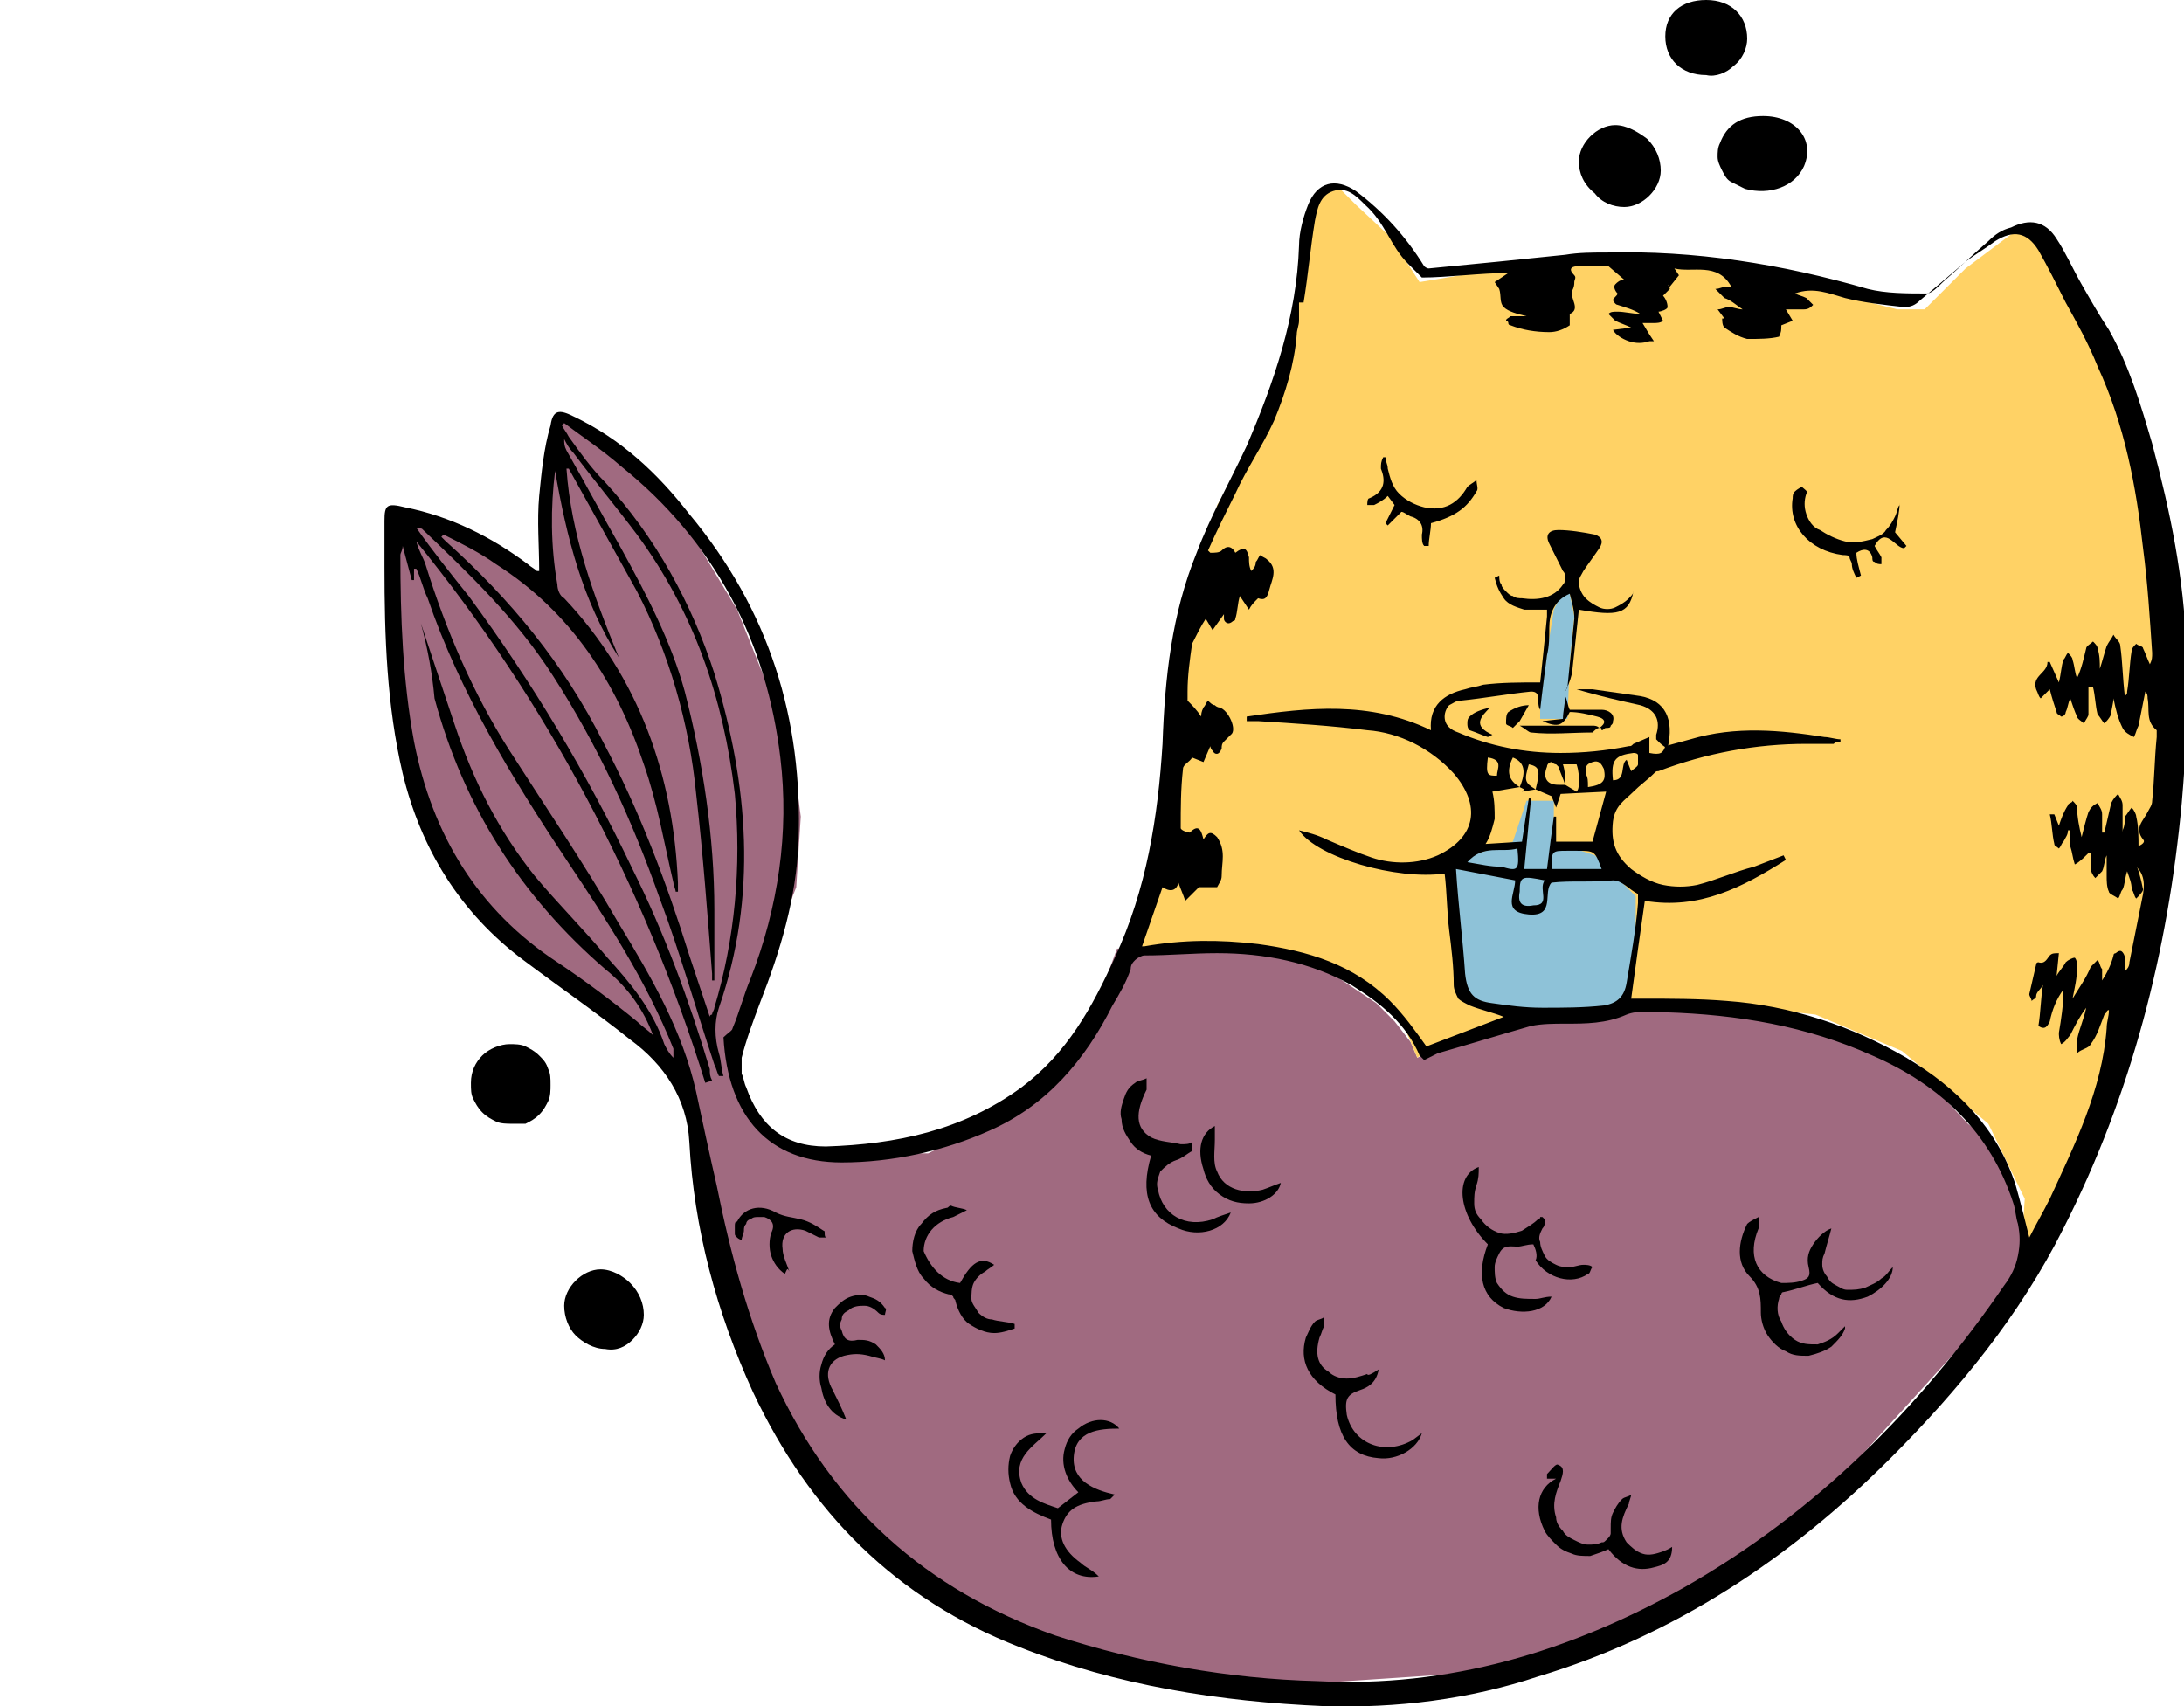 <?xml version="1.0" encoding="utf-8"?>
<!-- Generator: Adobe Illustrator 25.0.0, SVG Export Plug-In . SVG Version: 6.00 Build 0)  -->
<svg version="1.1" xmlns="http://www.w3.org/2000/svg" xmlns:xlink="http://www.w3.org/1999/xlink" x="0px" y="0px"
	 viewBox="0 0 96 75" style="enable-background:new 0 0 96 75;" xml:space="preserve">
<style type="text/css">
	.st0{display:none;}
	.st1{display:inline;fill:#A06A80;}
	.st2{display:inline;}
	.st3{display:inline;fill:#FFD265;}
	.st4{display:inline;fill:#8EC2D8;}
	.st5{fill:#FFFFFF;}
	.st6{fill:#A06A80;}
	.st7{fill:#FFD265;}
	.st8{fill:#8EC2D8;}
</style>
<g id="Capa_1" class="st0">
	<path class="st1" d="M31.9,47.2l0.6,0.6l1.2,1.2l1.8,1.2l0.9,0.7h1.8H41l2.3-1.2l2.3-1.8l2.3-2.9l1.2-2.9h2.9h3.5l2.9,1.2l1.8,1.2
		l0.8,0.7l0.7,0.9l0.3,0.7l1.2-0.6l3.5-1.2h2.3l1.8-0.6h2.3l2.7,0.6l2.6,0l2.8,1.5l1.9,0.3l2.6,2.9l0.9,0.7l1.2,2.3l0.6,2.4
		l-2.3,3.5l-5.9,6.5l-5.3,4.1L70.4,72l-5.3,1.2l-8.8,0.6L51,73.2l-5.9-1.8l-5.3-2.9l-3.5-3.5L34,60.8l-1.8-5.9l-1.2-4.7L30.8,49"/>
	<path class="st1" d="M35.4,50.4L30.2,49l-1.5-1.2l-2.1-0.1l-4,1.5l-2.5,0.4l-2.8,0.9l-3.4-0.3l-4-1.4l-3.7-1.9l-2.4-1.7l-2.4-1.7
		l1.5-1.1l3.5-1.9L8,40.3l-1-0.7l-3.3-2.4l-1.6-1.8l1.2-0.6l3.6-1l2.9-0.1l3.4,0.3l3.1,0.7l2.7,0.8l2.9,1.8l2.3,2.4l3.2,3.8l1.1,1.5
		l1,1.2l1.8,0.6l1.2,1.2l1.2,1.2l1.8,1.2"/>
	<path class="st2" d="M30.6,49.2c-1.6-1-3.3-1-5.1-0.5c-1.8,0.6-3.6,1.2-5.4,1.8c-3.2,1-6.4,0.8-9.6-0.5c-2.8-1.1-5.3-2.8-7.7-4.5
		c-0.5-0.4-1.1-0.8-1.6-1.2c-0.5-0.4-0.6-0.6,0-1.1c1.5-1.3,3.2-2.3,5.1-2.8c0.2,0,0.3-0.1,0.5-0.1c0,0,0,0,0.1-0.1
		c-0.9-0.6-1.8-1.2-2.6-1.9c-0.8-0.7-1.5-1.4-2.2-2.1c-0.4-0.5-0.4-0.7,0.2-1c2-1.1,4.1-1.5,6.3-1.7c5.3-0.4,10,1.1,14.2,4.3
		c1.9,1.5,3.4,3.4,4.7,5.4c0.5,0.7,0.9,1.4,1.4,2c0.1,0.2,0.3,0.3,0.5,0.4c0.2,0.2,0.5,0.3,0.7,0.5c1.6,0.5,2.3,1.2,2.3,1.2
		L30.6,49.2z M31.9,47.8c0.6-0.6-2.9-1.8-4.1-3c-0.4-0.6-0.9-1.3-1.3-1.9c-1.7-2.7-4.1-5-7-6.5c-2.1-1.2-4.5-2-6.9-2.2
		c-2.4-0.3-4.9-0.1-7.2,0.6c-1,0.3-2,0.6-3,0.9l0,0.1c0.2,0,0.4,0,0.5,0c0.8,0,1.7,0,2.5-0.1c3.2-0.3,6.4,0,9.4,0.9
		c4.8,1.5,8.8,4.1,11.8,8.2c0.4,0.5,0.9,0.9,1.6,1.1c0.3,0.1,0.6,0.3,0.9,0.4l-0.1,0.1c-0.2,0-0.3-0.1-0.5-0.1
		c-2.4-0.7-4.8-1.5-7.2-2.2c-3.4-1-6.9-1.6-10.5-1.8c-2.9-0.1-5.7,0.4-8.5,1c-0.1,0-0.2,0.1-0.3,0.1l0,0.1c1.2-0.1,2.4-0.2,3.6-0.2
		c4.6-0.1,9.2,0.3,13.7,1.1c3,0.5,6,1.3,9,2.3c0.1,0.1,0.3,0.1,0.4,0.2l-0.1,0.2c-8.4-2.8-17.3-4-26.2-3.4c0.4,0.1,0.7,0.2,1,0.3
		c2.8,0.9,5.7,1.5,8.7,1.7c2.9,0.2,5.8,0.3,8.8,0.5c2.7,0.2,7.8,1,9.6,2.8L31.9,47.8z M21.5,43.3L21.5,43.3c-0.2,0-0.3,0-0.4-0.1
		c-1.6-0.6-3.2-1.4-4.9-1.9c-3.6-1.1-7.2-1.2-10.7,0.2c-0.8,0.3-1.6,0.7-2.3,1.1l0.1,0.1l0.3-0.1c3.6-0.8,7.3-1,10.9-0.6
		c3.3,0.4,6.5,1.3,9.6,2.3c0.9,0.3,1.8,0.6,2.7,0.8c0-0.1,0-0.1,0-0.1c-0.1-0.1-0.1-0.2-0.2-0.3c-1.9-2.4-4.3-4.5-7-6
		c-3.6-2-7.4-3.1-11.5-3.1c-1.5,0-3,0.2-4.5,0.2c-0.2,0-0.5,0-0.7,0c0.1,0.1,0.3,0.2,0.4,0.2c1.6,0.2,3.2,0.4,4.8,0.5
		c2.3,0.2,4.5,0.6,6.7,1.3c3,1.1,5.8,2.6,8.4,4.4c0.8,0.6,1.7,1.2,2.5,1.8l-0.1,0.1c-0.1,0-0.2-0.1-0.3-0.1c-2.2-1.3-4.4-2.7-6.7-4
		c-2.6-1.5-5.6-2.6-8.6-3c-2-0.3-4-0.5-6-0.7c0,0-0.1,0-0.1,0c2.4,1.5,5.2,2.2,7.9,2.8C9,39.4,6.4,38.4,3.8,37c1.2,1.1,2.5,2,4,2.7
		c0.2,0.1,0.4,0.1,0.7,0.1c4.7-0.6,8.9,0.5,12.8,3.2C21.4,43.1,21.5,43.2,21.5,43.3z M5.7,45.6L5.7,45.6c1.5,0.4,3,0.9,4.5,1.4
		c2.4,0.7,4.8,1.1,7.3,0.9c1.6-0.1,3.1-0.4,4.7-0.6c1.5-0.2,3-0.2,4.5,0.2c0.2,0,0.5,0,0.7,0c-0.1-0.1-0.2-0.2-0.3-0.2
		c-3-0.7-6.1-0.9-9.2-1c-4.3-0.1-8.5-0.5-12.7-1.6c-0.4-0.1-0.9-0.2-1.3-0.3l0,0.1l0.4,0.3l0,0.1l-1.5-0.5c0.2,0.2,0.2,0.2,0.3,0.3
		c2.2,1.6,4.4,3.1,6.9,4.1c3.7,1.6,7.5,1.9,11.3,0.5c1.3-0.5,2.7-0.9,4.1-1.3c0.3-0.1,0.6-0.1,0.9-0.2c-1.1-0.3-2.4-0.3-3.5,0
		c-4.6,1.1-9.2,0.9-13.7-0.8C7.8,46.4,6.7,46,5.7,45.6z"/>
	<path class="st3" d="M49.9,41.4l1.2-3.5l0.6-3.5v-2.9l0.6-4.1l1-2.8l0.4-1.6l2.6-4.1l1-5.1l0.3-3.5l0.6-0.6l0.6-0.6l0.8,0.8
		l1.4,1.4l1.2,2l3.5-0.6l3.5-0.6l5.9,0.6l5.3,1.2l2.3,0.6h1.2l1.8-1.8l2.3-1.8l1.2,0.6l0.6,0.6l0.6,1.2l2.3,4.7l1.8,8.8l-0.2,8.5
		l-0.4,3.9l-0.6,4.7l-1.8,4.7l-2.3,6.5l-1.1,0.8l0.2-2.9l-1.5-3.3L83,46.4l-3.7-1.5L74,44.2l-2.4,0.1l-3.3,0.5l-3.2,0.7l-2.3,0.6
		l-0.6,0.5l-0.8-1.8l-1.5-1.4l-2.8-1.3l-2.2-0.3L51.7,42h-1.2L49.9,41.4z"/>
	<path class="st4" d="M63.4,38.5l0.6,1.8v2.9l0.6,1.2l1.8,0.6h2.3l1.8-0.4l0.5-0.2l0.6-2.4v-2.3L71,39.1l-1.2-1.2l-1.8-0.6v-1.8
		h-1.2l-0.6,1.8l-1.8,0.6L63.4,38.5z"/>
	<path class="st4" d="M68.6,26.2l-0.6,1.2l-0.3,1.9l-0.3,2.2V32h1.2l0.1-2.5l0.2-1.9L68.6,26.2z"/>
	<path class="st2" d="M32.5,47.2c0,0,0.6,0.5,0.7,0.7c1.1,1.6,1.6,1.6,3.4,2.5c3-0.1,5.9-0.6,8.4-2.5c1.9-1.4,3-3.5,4-5.6
		c1.4-2.9,1.9-6.1,2-9.3c0.1-2.8,0.4-5.6,1.4-8.3c0.6-1.6,1.4-3.1,2.1-4.7c1.2-2.7,2.1-5.6,2.3-8.6c0-0.6,0.2-1.2,0.4-1.8
		c0.4-1,1.2-1.2,2-0.6c1.2,0.9,2.2,2,3,3.2c0.1,0.1,0.2,0.2,0.2,0.3c2-0.2,4-0.4,5.9-0.6c0.6-0.1,1.2-0.1,1.8-0.1
		c3.8-0.1,7.6,0.5,11.2,1.6c0.8,0.2,1.7,0.2,2.5,0.2c0.2,0,0.5-0.3,0.7-0.5c0.7-0.6,1.3-1.2,2-1.8c0.3-0.2,0.6-0.5,0.9-0.6
		c0.8-0.4,1.5-0.3,2,0.5c0.4,0.6,0.7,1.3,1.1,2c0.4,0.7,0.8,1.3,1.2,2c0.9,1.5,1.4,3.2,1.8,4.9c0.8,2.9,1.4,5.8,1.5,8.8
		c0.1,2.2,0,4.4-0.1,6.6c-0.6,6.4-2.2,12.6-5.1,18.3C88,57.8,85.4,61,82.5,64c-4.3,4.3-9.3,7.6-15.2,9.4c-3,0.9-6.1,1.4-9.2,1.3
		c-4.5-0.2-8.9-0.9-13.1-2.5c-5.3-2.1-9-5.8-11.4-10.9c-1.6-3.4-2.5-7.1-2.8-10.8c0-0.8,0-0.8-0.6-1.4L32.5,47.2z M68.6,34.9
		l0.5,0.3c0.1-0.1,0.1-0.3,0.1-0.4c0-0.3,0-0.5-0.1-0.8h-0.6C68.5,34.3,68.5,34.6,68.6,34.9c-0.1-0.3-0.2-0.5-0.3-0.8
		c0,0-0.1-0.1-0.1-0.1c-0.1,0-0.1,0-0.2,0c-0.1,0-0.2,0.1-0.2,0.2c-0.2,0.5,0,0.8,0.5,0.8L68.6,34.9z M67.2,35.1l-0.6,0.1l0.1-0.1
		l-0.2-0.1c0.3-0.7,0.2-1.1-0.3-1.3c-0.3,0.6-0.2,0.9,0.3,1.3l-1.2,0.2c0.1,0.4,0.1,0.8,0.1,1.2c-0.1,0.4-0.2,0.8-0.4,1.1l1.5-0.1
		c0.1-0.6,0.2-1.3,0.3-1.9h0.1c-0.1,1-0.2,2-0.2,3.1h1c0.1-0.8,0.2-1.5,0.3-2.3H68v1.1h1.6l0.6-2.1l-2,0.1L68,35.9l-0.1-0.5
		L67.2,35.1c0.2-0.8,0.1-1-0.3-1.1C66.8,34.7,66.8,34.8,67.2,35.1L67.2,35.1z M68.5,30.9c0-0.1,0.1-0.1,0.1-0.2c0.1-1,0.2-2,0.3-2.9
		c0-0.4-0.1-0.7-0.2-1c-0.7,0.3-0.9,0.8-0.9,1.5c0,0.4,0,0.8-0.1,1.1c-0.1,0.7-0.2,1.5-0.3,2.3c-0.2-0.3,0.1-0.8-0.4-0.8
		c-1,0.1-2,0.3-3,0.4c-0.2,0-0.3,0.1-0.5,0.2c-0.1,0.1-0.2,0.3-0.2,0.5c0,0.4,0.3,0.6,0.6,0.7c1.4,0.6,2.9,0.8,4.4,0.8
		c1,0,2-0.1,2.9-0.3c0.1,0,0.1,0,0.2-0.1l0.7-0.3v0.7c0.4,0.1,0.6,0,0.7-0.3l1-0.3c1.9-0.6,3.9-0.4,5.8-0.1c0.2,0,0.5,0.1,0.7,0.1
		v0.1c-0.1,0-0.2,0-0.3,0.1c-0.4,0-0.8,0-1.1,0c-2.2,0-4.3,0.4-6.3,1.2c-0.1,0-0.1,0-0.2,0.1c-0.3,0.3-0.6,0.5-0.9,0.8
		c-0.4,0.4-0.8,0.6-0.9,1.3c-0.1,0.9,0.1,1.5,0.8,2c0.4,0.3,0.9,0.5,1.4,0.7c0.5,0.1,1,0.1,1.5,0c0.8-0.2,1.6-0.5,2.4-0.8l1.3-0.5
		l0.1,0.2c-1.8,1.1-3.7,2.1-6,1.8c-0.2,1.4-0.4,2.8-0.6,4.2c0.2,0,0.3,0,0.5,0c1.2,0,2.4,0,3.6,0.1c2.7,0.2,5.4,1,7.7,2.4
		c2.2,1.3,3.9,3,4.7,5.5c0.2,0.7,0.4,1.5,0.6,2.3c0.3-0.6,0.6-1.1,0.8-1.6c1.1-2.4,2.3-4.7,2.4-7.3c0-0.2,0.1-0.5,0.1-0.7
		c0,0-0.1,0-0.1,0.1c0,0-0.1,0.1-0.1,0.1c-0.2,0.4-0.3,0.9-0.5,1.3c-0.1,0.2-0.4,0.2-0.6,0.4c0-0.2,0-0.4,0-0.6
		c0.1-0.5,0.3-0.9,0.4-1.4c-0.3,0.4-0.5,0.7-0.7,1.1c-0.1,0.1-0.2,0.3-0.4,0.4c-0.1-0.2-0.1-0.3-0.1-0.5c0.1-0.6,0.2-1.2,0.2-1.8
		c-0.2,0.4-0.4,0.9-0.6,1.4c-0.1,0.2-0.2,0.4-0.5,0.2c0.1-0.6,0.1-1.2,0.2-1.7c-0.1,0.2-0.3,0.3-0.3,0.5c0,0.1-0.1,0.1-0.2,0.2
		c0-0.1-0.1-0.2-0.1-0.3c0.1-0.4,0.2-0.9,0.3-1.3c0-0.1,0.1-0.1,0.1-0.1c0.3,0.1,0.4-0.2,0.5-0.3c0.1-0.1,0.2-0.1,0.4-0.1l-0.1,1
		c0.1-0.2,0.3-0.4,0.4-0.6c0.1-0.1,0.3-0.2,0.4-0.2c0.1,0.1,0.1,0.3,0.1,0.4c0,0.4-0.1,0.9-0.2,1.3c0.3-0.5,0.6-0.9,0.8-1.4
		c0.1-0.1,0.2-0.2,0.3-0.3c0.1,0.1,0.1,0.3,0.2,0.4c0,0.1,0,0.3,0,0.4c0.2-0.3,0.4-0.7,0.5-1c0-0.1,0.1-0.1,0.1-0.1s0.1-0.1,0.2-0.1
		c0.1,0,0.2,0.2,0.2,0.3c0,0.2,0,0.4,0,0.6c0.1-0.1,0.2-0.2,0.2-0.4c0.2-1,0.4-1.9,0.6-2.9c0.1-0.6,0-1.1-0.6-1.4l0,0
		c-0.2-0.2-0.3-0.4-0.4-0.6c-0.1-0.3,0-0.5,0.1-0.7c0.1-0.2,0.1-0.4,0.1-0.6c0.1-0.1,0.2-0.3,0.3-0.4c0.1,0.1,0.2,0.3,0.2,0.4
		c0.1,0.4,0.1,0.9,0.1,1.3c0.1-0.1,0.2-0.2,0.2-0.3c-0.4-0.5,0-0.8,0.2-1.2c0.1-0.2,0.2-0.3,0.2-0.5c0.1-0.9,0.1-1.8,0.2-2.7
		c0-0.1,0-0.3,0-0.3c-0.5-0.4-0.3-0.9-0.4-1.4c0-0.1,0-0.2-0.1-0.3c-0.1,0.5-0.2,1-0.2,1.5c-0.1,0.2-0.1,0.3-0.2,0.5
		c-0.2-0.1-0.4-0.2-0.5-0.4c-0.1-0.4-0.3-0.8-0.4-1.2c0,0.2-0.1,0.5-0.1,0.7c-0.1,0.2-0.2,0.3-0.3,0.4c-0.1-0.1-0.2-0.3-0.3-0.4
		c-0.1-0.4-0.1-0.8-0.2-1.1h-0.1c0,0.4,0,0.8,0,1.1c0,0.1-0.1,0.2-0.2,0.4C91.2,32.1,91,32,91,31.9c-0.1-0.2-0.2-0.5-0.3-0.7
		c-0.1,0.2-0.1,0.4-0.2,0.6c0,0.1-0.1,0.2-0.2,0.2c-0.1-0.1-0.2-0.1-0.2-0.2c-0.1-0.3-0.2-0.6-0.3-1l-0.1,0.1l-0.3,0.3
		c-0.1-0.1-0.1-0.2-0.2-0.4c-0.2-0.6,0.5-0.7,0.5-1.2l0.1,0l0.4,0.9c0.1-0.4,0.1-0.7,0.2-1c0.1-0.1,0.1-0.2,0.2-0.3
		c0.1,0.1,0.2,0.2,0.2,0.3c0.1,0.3,0.1,0.5,0.2,0.8c0.2-0.4,0.3-0.8,0.4-1.3c0-0.1,0.2-0.2,0.3-0.3c0.1,0.1,0.1,0.2,0.2,0.3
		C92,29.4,92,29.7,92,30c0.1-0.3,0.2-0.7,0.3-1c0.1-0.2,0.2-0.3,0.3-0.4c0.1,0.2,0.3,0.3,0.3,0.5c0.1,0.7,0.1,1.4,0.2,2.1
		c0.1-0.1,0.1-0.1,0.1-0.2c0.1-0.6,0.1-1.2,0.2-1.8c0-0.1,0.1-0.2,0.2-0.3c0.1,0.1,0.3,0.1,0.3,0.2c0.1,0.2,0.2,0.5,0.3,0.7
		c0.1-0.1,0.1-0.3,0.1-0.5c-0.1-1.5-0.2-3-0.4-4.5c-0.3-2.7-0.8-5.3-1.9-7.8c-0.4-0.9-0.9-1.9-1.3-2.8c-0.4-0.8-0.8-1.5-1.2-2.3
		c-0.5-0.8-1.1-0.9-1.9-0.4c-0.4,0.3-0.8,0.6-1.2,0.9c-0.7,0.6-1.3,1.1-2,1.7c-0.2,0.2-0.4,0.3-0.7,0.4c-0.9-0.1-1.7-0.2-2.6-0.4
		c-0.7-0.2-1.4-0.5-2.2-0.2c0.2,0.1,0.3,0.1,0.5,0.2c0.1,0.1,0.2,0.2,0.3,0.3c-0.1,0.1-0.2,0.1-0.4,0.2c-0.3,0-0.5,0-0.8,0l0.3,0.5
		l-0.5,0.2c0,0.2,0,0.3,0,0.4c-0.4,0.1-0.9,0.1-1.3,0.1c-0.3-0.1-0.7-0.2-0.9-0.5C76,15.3,76,15.1,76,15h0.1l-0.3-0.4
		c0.2-0.1,0.3-0.1,0.5-0.1c0.2,0,0.4,0.1,0.6,0.1c-0.2-0.2-0.5-0.4-0.8-0.5c-0.1-0.1-0.3-0.3-0.4-0.4c0.2,0,0.3-0.1,0.5-0.1
		c0,0,0.1,0,0.1,0c0,0,0.1,0,0.1,0c-0.6-1-1.6-0.6-2.5-0.8l0.2,0.3l-0.4,0.5c-0.2-0.2,0,0,0,0.1c-0.1,0.1-0.2,0.2-0.3,0.3
		c0.1,0.1,0.2,0.3,0.2,0.5s-0.3,0.2-0.4,0.2l0.2,0.4c-0.1,0.1-0.3,0.1-0.4,0.1c-0.2,0-0.3,0-0.5,0l0.3,0.5c-0.2,0-0.3,0.1-0.5,0.1
		c-0.1,0-0.2,0-0.2,0c-0.3,0.1-0.6,0.1-0.9,0c-0.3-0.1-0.5-0.3-0.7-0.5l0.8-0.1c-0.2-0.1-0.5-0.2-0.7-0.3c-0.1-0.1-0.2-0.2-0.2-0.3
		c0.1-0.1,0.2-0.1,0.4-0.1c0.3,0,0.6,0.1,1,0.1c-0.3-0.2-0.7-0.3-1-0.4c-0.1,0-0.2-0.2-0.2-0.2c0-0.1,0.1-0.2,0.2-0.2
		c-0.1-0.1-0.2-0.3-0.1-0.4c0.1-0.1,0.2-0.1,0.4-0.2l-0.7-0.5c-0.3,0-0.8,0-1.2,0c-0.3,0-0.5,0.1-0.2,0.4c0.1,0.1,0,0.2,0,0.3
		c0,0.1,0,0.2-0.1,0.3c-0.1,0.3,0.4,0.8-0.1,1c0,0.2,0,0.5,0,0.5c-0.3,0.2-0.6,0.3-0.9,0.3c-0.6,0-1.1-0.1-1.7-0.3
		c0,0-0.1,0-0.1-0.1c0,0,0-0.1-0.1-0.1c0-0.1,0.1-0.1,0.2-0.2c0.2,0,0.4,0,0.7,0c-0.4-0.1-0.8-0.2-0.9-0.4c-0.2-0.2-0.1-0.5-0.2-0.8
		l-0.2-0.3l0.6-0.4c-1.2,0-2.6,0.2-3.7,0.2c-0.2-0.2-0.4-0.4-0.6-0.6c-0.8-0.8-1-1.7-1.9-2.5c-0.4-0.4-0.8-0.8-1.4-0.6
		c-0.6,0.2-0.7,0.8-0.8,1.3c-0.2,1.2-0.3,2.4-0.5,3.5l-0.2,0c0,0.3,0,0.5,0,0.8c0,0.2-0.1,0.4-0.1,0.6c-0.1,1.3-0.5,2.6-1,3.8
		c-0.5,1.1-1.1,2-1.7,3.1c-0.4,0.8-0.8,1.6-1.2,2.4l0.1,0.1c0.2,0,0.4,0,0.5-0.1c0.3-0.3,0.5-0.1,0.6,0.1c0.4-0.3,0.5-0.2,0.6,0.2
		l0.1,0.6c0.1-0.1,0.2-0.2,0.2-0.4c0.1-0.1,0.1-0.2,0.2-0.3c0.1,0.1,0.2,0.1,0.3,0.2c0.4,0.4,0.2,0.8,0.1,1.3
		c-0.1,0.4-0.1,0.4-0.5,0.4l-0.4,0.5l-0.4-0.6c-0.1,0.3-0.1,0.6-0.2,1c0,0.1-0.1,0.1-0.1,0.1c-0.1,0-0.1,0.1-0.2,0.1
		c-0.1,0-0.2-0.1-0.2-0.2c0-0.1,0-0.1,0-0.2c-0.1,0.2-0.3,0.4-0.5,0.7L52.6,28c-0.2,0.3-0.4,0.7-0.6,1.1c-0.1,0.7-0.2,1.4-0.2,2
		c0,0.1,0,0.3,0,0.4c0.2,0.2,0.3,0.4,0.5,0.6c0-0.1,0-0.2,0.1-0.4c0.1-0.1,0.1-0.2,0.2-0.3c0.1,0.1,0.2,0.2,0.3,0.2
		c0.1,0.1,0.1,0.1,0.2,0.1c0.4,0.1,0.8,1,0.5,1.2c-0.1,0.1-0.2,0.2-0.2,0.3c-0.1,0.1-0.1,0.2-0.1,0.3c-0.1,0.3-0.3,0.3-0.4,0.1
		c-0.1-0.1-0.1-0.2-0.1-0.2l-0.3,0.7L52,33.9c-0.1,0.2-0.4,0.3-0.4,0.5c-0.1,0.8-0.1,1.7-0.1,2.5c0,0.1,0.3,0.2,0.4,0.2
		c0.4-0.4,0.5-0.1,0.6,0.3c0.2-0.3,0.3-0.4,0.6-0.1c0.4,0.5,0.2,1.1,0.2,1.7c0,0.2-0.1,0.3-0.2,0.5l-0.4-0.2
		c-0.2,0.2-0.4,0.4-0.6,0.6l-0.3-0.8c-0.1,0.3-0.4,0.4-0.7,0.2l-0.9,2.6c0,0,0.1,0,0.1,0c1.6-0.3,3.3-0.3,4.9-0.1
		c2.1,0.3,4.1,0.9,5.7,2.5c0.6,0.6,1.1,1.3,1.5,2l3.4-1.3c-0.5-0.1-1-0.3-1.5-0.5c-0.2-0.1-0.4-0.2-0.5-0.3
		c-0.1-0.2-0.2-0.4-0.2-0.6c0-0.8-0.1-1.6-0.2-2.4c-0.1-0.8-0.1-1.7-0.2-2.5c-2.1,0.3-5.4-0.7-6.3-1.9c0.4,0.1,0.8,0.2,1.2,0.3
		c0.7,0.2,1.3,0.6,2,0.8c0.9,0.3,1.9,0.3,2.8-0.1c1.6-0.8,1.9-2.2,0.7-3.5c-1-1-2.3-1.7-3.8-1.9c-1.6-0.2-3.2-0.3-4.7-0.4l-0.5,0
		l0-0.2c2.7-0.4,5.3-0.7,7.9,0.6c-0.1-1.1,0.6-1.6,1.5-1.8c0.3-0.1,0.5-0.1,0.8-0.2c0.8-0.1,1.6-0.1,2.4-0.1
		c0.1-0.9,0.2-1.9,0.3-2.8c0-0.1,0-0.2,0-0.3c-0.3,0-0.7,0-1,0c-0.3-0.1-0.6-0.2-0.9-0.5c-0.2-0.3-0.3-0.5-0.4-0.8l0.1-0.1
		c0,0.1,0,0.3,0.1,0.4c0,0.1,0.1,0.2,0.2,0.3c0.1,0.1,0.2,0.2,0.3,0.2s0.3,0.1,0.4,0.1c0.7,0.1,1.3,0,1.8-0.6
		c0.1-0.1,0.1-0.2,0.1-0.3c0-0.1,0-0.2-0.1-0.3c-0.2-0.4-0.4-0.7-0.6-1.1c-0.2-0.4,0-0.6,0.4-0.6c0.5,0,1,0.1,1.6,0.2
		c0.3,0.1,0.4,0.3,0.2,0.6c-0.2,0.3-0.5,0.6-0.7,1c-0.1,0.1-0.2,0.3-0.2,0.5c0,0.2,0.1,0.5,0.3,0.6c0.2,0.2,0.4,0.3,0.6,0.4
		c0.2,0.1,0.5,0.1,0.7,0c0.2-0.1,0.4-0.2,0.6-0.4c0.1-0.1,0.2-0.2,0.2-0.3c-0.2,0.9-0.7,1.1-2.3,0.8c-0.1,0.9-0.2,1.8-0.3,2.7
		C68.7,30.5,68.6,30.7,68.5,30.9L68.5,30.9z M32.5,48.4c0,0.1-1.2,0.5-1.2,0.6c0.2,1.1,0.3,2,0.6,3.3c0.6,2.9,1.3,5.8,2.6,8.5
		c2.5,5.3,6.5,9,12,10.9c3.6,1.2,7.4,1.9,11.2,2c5.7,0.2,10.9-1.2,15.8-4c5.7-3.2,10.2-7.7,13.9-13.1c0.3-0.4,0.5-0.8,0.6-1.2
		c0.1-0.5,0.1-0.9,0-1.4c-0.1-0.3-0.1-0.6-0.2-0.9c-1-3.1-3.2-5.1-6-6.3c-2.8-1.3-5.8-1.8-8.9-1.8c-0.6,0-1.2-0.1-1.7,0.1
		c-0.9,0.4-1.8,0.4-2.7,0.4c-0.5,0-1,0-1.5,0.1c-1.3,0.4-2.7,0.8-4,1.2c-0.2,0.1-0.4,0.2-0.6,0.3c-0.1-0.1-0.1-0.1-0.2-0.2
		c-0.6-1.4-1.7-2.3-3-3c-1.8-1-3.7-1.4-5.7-1.4c-1,0-2,0.1-3.1,0.1c-0.1,0-0.3,0.1-0.4,0.2c-0.1,0.1-0.2,0.2-0.2,0.4
		c-0.2,0.5-0.5,1.1-0.8,1.6c-1.2,2.3-2.8,4.3-5.3,5.4c-2,0.9-4.9,1.4-7.1,1.4L32.5,48.4z M67.9,39.1c-0.4,0.4,0.2,1.4-1,1.3
		c-1.2-0.1-0.6-0.9-0.6-1.5l-2.5-0.4c0.1,1.5,0.2,3,0.4,4.5c0.1,0.9,0.3,1.2,1.2,1.3c0.7,0.1,1.4,0.2,2.1,0.2c0.9,0,1.7,0,2.6-0.1
		c0.6-0.1,0.8-0.3,0.9-0.9c0.2-1.1,0.3-2.3,0.5-3.4c0-0.1,0-0.3,0-0.4c-0.4-0.2-0.7-0.6-1.1-0.6C69.6,39.1,68.8,39.1,67.9,39.1
		L67.9,39.1z M67.9,38.6h2.2c-0.3-0.7-0.3-0.7-1-0.8l-0.4,0C67.9,37.8,67.9,37.8,67.9,38.6L67.9,38.6z M66.4,37.7
		c-0.7,0.2-1.5-0.2-2.1,0.6c0.5,0.1,1,0.2,1.4,0.2C66.5,38.6,66.5,38.6,66.4,37.7L66.4,37.7z M67.6,39c-1-0.2-1-0.2-1.1,0.5
		c-0.1,0.4,0.1,0.7,0.6,0.6C67.9,40.1,67.4,39.4,67.6,39L67.6,39z M69.5,35c0.6-0.1,0.8-0.3,0.7-0.8c-0.1-0.2-0.2-0.4-0.5-0.3
		c-0.3,0.1-0.3,0.2-0.3,0.5C69.5,34.6,69.5,34.8,69.5,35L69.5,35z M70.6,34.7c0.6,0,0.2-0.7,0.6-0.9l0.2,0.5
		c0.1-0.1,0.3-0.2,0.3-0.3c0-0.1,0-0.2,0-0.4c0,0-0.2-0.1-0.2-0.1C70.6,33.6,70.5,33.9,70.6,34.7L70.6,34.7z M65.6,34.6
		c0-0.3,0.2-0.7-0.4-0.7C65.1,34.5,65.2,34.5,65.6,34.6z"/>
	<path class="st2" d="M93,38.2c0.2,0.4,0.3,0.8,0.4,1.2c0,0.1-0.2,0.3-0.3,0.4c-0.1-0.1-0.1-0.3-0.2-0.4c0-0.3-0.1-0.5-0.2-0.8
		c-0.1,0.3-0.1,0.5-0.2,0.8c-0.1,0.1-0.1,0.3-0.2,0.4c-0.1-0.1-0.3-0.1-0.4-0.3c-0.1-0.2-0.1-0.5-0.1-0.7c0-0.3,0-0.6,0-0.9
		c-0.1,0.2-0.1,0.4-0.2,0.7c-0.1,0.1-0.2,0.2-0.3,0.3c-0.1-0.1-0.2-0.3-0.2-0.4c0-0.2,0-0.5,0-0.7c-0.1,0-0.1,0-0.1,0
		c-0.2,0.2-0.4,0.4-0.6,0.5c-0.1-0.2-0.1-0.5-0.2-0.7c0-0.2,0-0.5,0-0.7l-0.1,0c0,0.2-0.1,0.3-0.2,0.5c-0.1,0.1-0.1,0.2-0.2,0.3
		c-0.1-0.1-0.2-0.1-0.2-0.2c-0.1-0.4-0.1-0.9-0.2-1.3l0.2,0l0.2,0.5c0.1-0.3,0.2-0.6,0.4-0.9c0-0.1,0.1-0.1,0.2-0.2
		c0.1,0.1,0.2,0.2,0.2,0.2c0,0.4,0.1,0.9,0.2,1.3c0.1-0.4,0.2-0.8,0.3-1.1c0.1-0.1,0.2-0.3,0.4-0.4c0.1,0.1,0.1,0.3,0.2,0.5
		c0,0.3,0,0.5,0,0.8l0.1,0c0.1-0.4,0.2-0.9,0.3-1.3c0.1-0.2,0.2-0.3,0.3-0.4c0.1,0.2,0.2,0.3,0.2,0.5c0,0.4,0,0.9,0,1.3
		c-0.1,0.2,0,0.5,0.1,0.7C92.6,37.9,92.8,38.1,93,38.2L93,38.2z"/>
	<path class="st2" d="M81.2,57.7c0,0.3-0.1,0.6-0.2,0.9c-0.2,0.3-0.4,0.5-0.7,0.7c-0.3,0.2-0.7,0.2-1,0.2c-0.3,0-0.7-0.1-1-0.3
		c-0.3-0.2-0.5-0.5-0.6-0.8c-0.2-0.6-0.5-1-1.1-1.3c-0.8-0.4-1.1-1.2-1-2.1c0-0.2,0.2-0.3,0.3-0.4c0.1,0.1,0.2,0.3,0.2,0.5
		c0,1.2,0.7,1.9,1.8,1.8c0.3-0.1,0.6-0.2,0.8-0.4c0.2-0.2,0.3-0.3,0.1-0.6c-0.2-0.3-0.3-0.7-0.2-1c0-0.4,0.2-0.7,0.5-0.9
		c0,0.4,0.1,0.8,0.1,1.1c0,0.2,0,0.3,0.1,0.5c0.1,0.2,0.2,0.3,0.3,0.4c0.1,0.1,0.3,0.2,0.5,0.2c0.2,0,0.4,0,0.5,0
		c0.2-0.1,0.5-0.2,0.7-0.3c0.2-0.2,0.3-0.4,0.4-0.6c0.1-0.2,0.2-0.4,0.3-0.6c0.2,0.4,0,1.1-0.5,1.6c-0.6,0.6-1.3,0.7-2.2,0.3
		c-0.4,0.3-0.8,0.6-1.2,1c0,0-0.1,0.1-0.1,0.1c0,0.1,0,0.1,0,0.2c0.1,0.3,0.2,0.6,0.4,0.9c0.2,0.2,0.5,0.4,0.9,0.5
		c0.3,0,0.7,0,0.9-0.2c0.3-0.2,0.5-0.4,0.6-0.7c0.1-0.1,0.1-0.3,0.2-0.4L81.2,57.7z"/>
	<path class="st2" d="M67.2,54.6c-0.2,0.2-0.4,0.3-0.5,0.4c-0.2,0.1-0.6,0.2-0.5,0.6c0,0.2,0.1,0.4,0.2,0.6c0.1,0.2,0.2,0.4,0.4,0.5
		c0.3,0.2,0.6,0.3,0.9,0.2c0.3,0,0.6-0.2,0.8-0.4c0.2-0.1,0.3-0.2,0.5-0.4c0,0.7-0.7,1.3-1.6,1.4c-1.1,0.1-1.8-0.7-1.9-2.1
		c-1.7-0.5-2.7-1.8-1.9-2.8c0.1,0.2,0.2,0.5,0.3,0.7c0.1,0.3,0.2,0.5,0.3,0.7c0.2,0.2,0.4,0.4,0.6,0.5c0.3,0.2,0.7,0.2,1,0.1
		c0.3-0.1,0.6-0.3,0.8-0.6c0.2-0.3,0.2-0.5,0.4-0.8c0-0.1,0.1-0.2,0.2-0.2c0.1,0,0.2,0.1,0.2,0.2c0,0.1,0.1,0.2,0.1,0.3
		c0,0.2,0.1,0.4,0.2,0.6c0.1,0.2,0.3,0.3,0.5,0.4c0.2,0.1,0.4,0.1,0.6,0.1c0.2,0,0.4-0.1,0.6-0.2c0.2-0.1,0.3-0.3,0.4-0.4
		c0.1,0,0.2-0.1,0.4-0.1c0,0.1,0,0.3,0,0.4c-0.4,0.7-1.5,1-2.3,0.6C67.7,54.9,67.4,54.8,67.2,54.6z"/>
	<path class="st2" d="M48.5,64.4c-0.1,0.1-0.3,0.3-0.4,0.4c-0.6,0.6-0.8,1.1-0.6,1.6c0.2,0.6,0.8,0.9,1.6,0.9c0.3,0,0.6,0,0.9,0
		c-0.9,0.9-2.1,0.6-3.1-0.7c-0.8,0.3-1.6,0.4-2.4-0.1c-0.3-0.3-0.6-0.6-0.7-1c-0.1-0.3-0.2-0.6,0-1c0.1-0.3,0.3-0.6,0.6-0.7
		c-0.1,0.9-0.5,1.8,0.4,2.3c0.6,0.4,1.3,0.1,1.9,0l0.3-1c-0.7-0.1-1.3-0.4-1.6-1.1c-0.1-0.4-0.1-0.7-0.1-1.1
		c0.2-0.7,0.8-1.2,1.4-1.1C46.2,62.4,45.4,63,46,64c0.6,1,1.6,0.7,2.5,0.3L48.5,64.4z"/>
	<path class="st2" d="M52.3,50.9c-0.1,0.2-0.2,0.5-0.3,0.7c-0.2,0.2-0.3,0.5-0.2,0.8s0.2,0.5,0.4,0.7c0.8,0.8,2,0.7,2.7-0.3
		c0.1-0.2,0.3-0.4,0.5-0.6c0.2,0.8-0.5,1.6-1.4,1.9c-1.3,0.3-2.2-0.3-2.7-1.9c-0.3,0.1-0.7,0.1-1.1,0c-0.4-0.1-0.7-0.3-0.9-0.6
		c-0.2-0.2-0.4-0.5-0.4-0.7s-0.1-0.6-0.1-0.9c0-0.2,0.2-0.3,0.3-0.4c0.1,0.1,0.2,0.3,0.2,0.4c0.1,1,0.6,1.6,1.4,1.6
		c0.4,0,0.8-0.3,1.2-0.5c0.1-0.1,0.3-0.2,0.4-0.4L52.3,50.9z"/>
	<path class="st2" d="M73.4,66.3c0.3,0.6,0,0.9-0.3,1.2c-0.5,0.5-1.2,0.6-2.1,0.3c-0.1,0.2-0.3,0.4-0.6,0.6
		c-0.2,0.2-0.5,0.3-0.7,0.3c-0.3,0.1-0.5,0-0.8,0c-0.3-0.1-0.5-0.2-0.7-0.3c-0.9-0.6-1.1-1.5-0.6-2.2l-0.3,0.2
		c0-0.1-0.1-0.1-0.1-0.2c0.1-0.2,0.2-0.6,0.3-0.6c0.3,0,0.3,0.3,0.3,0.6c0,0.5,0.1,1.1,0.5,1.5c0.1,0.2,0.3,0.3,0.5,0.4
		c0.2,0.1,0.4,0.1,0.6,0.1c0.2,0,0.4,0,0.6-0.1s0.4-0.2,0.5-0.3c0,0,0.1-0.1,0.1-0.1c0,0,0-0.1,0.1-0.2c0-0.1,0-0.1,0-0.2
		c0-0.1,0-0.1-0.1-0.1c-0.1-0.2-0.2-0.4-0.2-0.7c0-0.2,0-0.5,0.1-0.7c0-0.1,0.2-0.2,0.3-0.3c0,0.1,0.1,0.3,0.1,0.4
		c0,0.6,0,1.2,0.7,1.6c0.3,0.1,0.6,0.2,0.9,0.1c0.3-0.1,0.5-0.3,0.7-0.5C73,66.7,73.2,66.6,73.4,66.3z"/>
	<path class="st2" d="M42.8,56.5c0-1,0.3-1.4,0.9-1.4c-0.1,0.2-0.1,0.3-0.2,0.5c-0.1,0.2-0.2,0.4-0.2,0.7c0,0.2,0.1,0.5,0.2,0.6
		c0.1,0.2,0.3,0.3,0.6,0.4c0.2,0.1,0.4,0.1,0.7,0c0.3-0.1,0.7-0.2,1-0.3l0.1,0.2c-0.2,0.2-0.4,0.4-0.7,0.6c-0.4,0.1-0.7,0.2-1.1,0.1
		c-0.4-0.1-0.7-0.3-1-0.6c-0.1-0.1-0.1-0.1-0.2-0.1s-0.2,0-0.2,0c-0.4,0.1-0.9,0.1-1.3-0.1c-0.4-0.2-0.7-0.5-0.9-0.9
		c-0.2-0.4-0.3-0.8-0.2-1.3c0.1-0.4,0.3-0.8,0.6-1.1c0,0,0.1-0.1,0.1-0.1c0.2-0.1,0.5-0.1,0.7-0.2c-0.1,0.2-0.2,0.4-0.3,0.5
		c-0.6,0.5-0.8,1.3-0.5,1.9C41.3,56.5,42,56.7,42.8,56.5z"/>
	<path class="st2" d="M60,59.9c0.2,0.6,0,0.9-0.3,1.2c-0.4,0.5-0.4,0.7,0,1.2c0.9,1,2.3,0.8,3-0.4c0.1-0.1,0.1-0.2,0.2-0.4
		c0.1,0.7-0.4,1.5-1.2,1.8c-1.2,0.4-2.1,0-3-1.5c-1.3,0-2.1-0.5-2.3-1.5c0-0.2,0-0.5,0-0.7c0-0.1,0.2-0.2,0.3-0.3
		c0.1,0.1,0.1,0.2,0.2,0.4c0,0.2,0.1,0.3,0.1,0.5c0.1,0.7,0.5,1.1,1,1.2c0.3,0.1,0.6,0,0.9-0.1c0.3-0.1,0.5-0.3,0.7-0.6
		C59.7,60.3,59.8,60.1,60,59.9z"/>
	<path class="st2" d="M36.9,59.6c-0.6-0.2-1-0.6-1-1.2c0-0.3,0.1-0.6,0.2-0.8c0.2-0.2,0.4-0.4,0.6-0.5c0.3-0.1,0.5-0.1,0.8-0.1
		c0.1,0,0.1,0.2,0.2,0.3c-0.1,0-0.2,0.1-0.3,0.1c-0.2,0-0.5,0-0.7,0.2c-0.2,0.1-0.3,0.3-0.4,0.5c-0.1,0.2-0.1,0.3,0,0.5
		c0,0.2,0.1,0.3,0.3,0.4c0.3,0.2,0.5,0.2,0.8-0.1c0.2-0.2,0.4-0.3,0.7-0.3c0.3,0,0.5,0.1,0.7,0.3c-0.2,0.1-0.4,0.2-0.6,0.3
		c-0.3,0.1-0.6,0.4-0.9,0.6c-0.4,0.5-0.2,1.1,0.5,1.5c0.4,0.2,0.8,0.4,1.2,0.6c-0.7,0.2-1.2,0-1.7-0.4c-0.3-0.2-0.5-0.5-0.6-0.8
		C36.8,60.3,36.8,59.9,36.9,59.6z"/>
	<path class="st2" d="M36.6,54.7c-0.3,0.1-0.7,0-1-0.1c-0.3-0.1-0.6-0.4-0.7-0.7c-0.2-0.4-0.4-0.4-0.7-0.2c-0.1,0-0.2,0.1-0.2,0.2
		c-0.1,0.1-0.1,0.2-0.1,0.2c0,0.1,0,0.2,0,0.3c0,0.1,0.1,0.2,0.1,0.2c0.1,0.1,0.2,0.2,0.3,0.3c-0.1,0-0.2,0.1-0.2,0.1
		c-0.1,0-0.2,0-0.2,0c-0.1,0-0.1-0.1-0.2-0.1c-0.1-0.1-0.1-0.1-0.1-0.2c-0.2-0.6,0.1-1.3,0.8-1.5c0.3-0.2,0.6-0.4,0.9-0.6
		c0.3-0.2,0.7-0.3,1-0.4c0.1,0,0.2,0.1,0.3,0.2c-0.1,0.1-0.1,0.2-0.2,0.2c-0.2,0.1-0.4,0.2-0.6,0.3C35,53,35,53.6,35.5,54
		c0.3,0.2,0.6,0.3,0.9,0.4C36.4,54.4,36.5,54.5,36.6,54.7z"/>
	<path class="st2" d="M52.5,49.5c0.1,0.2,0.2,0.3,0.3,0.5c0.3,0.4,0.5,0.8,0.9,1.1c0.7,0.4,1.5,0.2,2-0.5c0.2-0.2,0.3-0.5,0.4-0.7
		c0.2,0.5-0.1,1.1-0.6,1.5c-0.4,0.3-0.8,0.4-1.2,0.4c-0.4,0-0.9-0.2-1.2-0.5C52.5,50.7,52.2,50,52.5,49.5z"/>
	<path class="st2" d="M82.9,22.8c0,0.4-0.1,0.8-0.2,1.3l0.5,0.6l-0.1,0.1c-0.4,0-0.8-1-1.3-0.1c0.1,0.2,0.2,0.3,0.3,0.5
		c0,0.1,0,0.2,0,0.3c-0.1,0-0.2,0-0.3-0.1c-0.1,0-0.1-0.1-0.1-0.2c-0.1-0.4-0.4-0.4-0.7-0.2c0,0.3,0.1,0.6,0.1,1L81,26
		c-0.1-0.2-0.2-0.4-0.2-0.6c0-0.1,0-0.1,0-0.2c0-0.1-0.1-0.1-0.1-0.1c0,0-0.1-0.1-0.2-0.1c-0.1,0-0.1,0-0.2,0
		c-1.5-0.2-2.4-1.2-2.2-2.5c0-0.1,0-0.2,0.1-0.3c0.1-0.1,0.2-0.2,0.3-0.2c0.1,0.1,0.3,0.2,0.2,0.3c-0.1,0.3-0.1,0.6,0,0.9
		c0.1,0.3,0.3,0.5,0.6,0.7c0.3,0.2,0.7,0.4,1.1,0.4c0.4,0.1,0.8,0,1.2-0.1c0.2-0.1,0.4-0.2,0.6-0.4c0.2-0.2,0.3-0.4,0.4-0.6
		c0.1-0.2,0.1-0.4,0.2-0.5L82.9,22.8z"/>
	<path class="st2" d="M61.5,23.1l-0.6,0.6l-0.2-0.1l0.3-0.8l-0.3-0.4c-0.2,0.1-0.4,0.3-0.6,0.4c-0.1,0-0.2,0-0.3,0
		c0-0.1,0-0.3,0.1-0.3c0.6-0.3,0.6-0.8,0.5-1.3c0-0.2,0-0.3,0.1-0.5h0.1c0,0.2,0.1,0.3,0.1,0.5c0.1,0.4,0.2,0.8,0.5,1.1
		c0.3,0.3,0.6,0.5,1,0.6c0.8,0.2,1.4-0.2,1.9-0.9c0.1-0.1,0.3-0.2,0.4-0.3c0,0.2,0.1,0.4,0,0.5c-0.3,0.7-0.9,1.1-2,1.3
		c0,0.3-0.1,0.6-0.1,1h-0.2c-0.1-0.1-0.1-0.3-0.1-0.4c0.1-0.4-0.1-0.7-0.5-0.8C61.7,23.2,61.6,23.2,61.5,23.1z"/>
	<path class="st2" d="M72.9,33.3c-0.2-0.1-0.3-0.2-0.4-0.3c0,0-0.1-0.1-0.1-0.1c0-0.1,0-0.1,0-0.2c0.2-0.6,0-1.1-0.7-1.3
		c-0.9-0.2-1.8-0.4-2.7-0.7c0.2,0,0.4,0,0.7,0c0.7,0.1,1.4,0.2,2.1,0.3C72.8,31.3,73.2,32.1,72.9,33.3L72.9,33.3z"/>
	<path class="st2" d="M69.9,32.4c0.3-0.2,0.3-0.4-0.1-0.5c-0.4-0.1-0.8-0.2-1.2-0.2c-0.3,0.6-0.5,0.7-1.2,0.4l0.9-0.1
		c0-0.3,0.1-0.7,0.1-1l0.2,0.6c0.4,0,0.9,0,1.4,0c0.3,0,0.6,0.2,0.5,0.5c0,0.1,0,0.1-0.1,0.2c0,0.1-0.1,0.1-0.1,0.1
		c-0.1,0-0.1,0.1-0.2,0.1C70.1,32.4,70,32.4,69.9,32.4L69.9,32.4z"/>
	<path class="st2" d="M69.9,32.4L69.9,32.4c-0.1,0-0.2,0.1-0.2,0.1c-0.9,0-1.8,0-2.7,0c-0.1,0-0.2-0.1-0.4-0.3c1.1,0,2.1,0,3.1,0
		C69.8,32.3,69.9,32.4,69.9,32.4z"/>
	<path class="st2" d="M65.2,32.8c-0.3-0.1-0.5-0.2-0.7-0.3c-0.1-0.1-0.1-0.2-0.1-0.3s0-0.2,0.1-0.3c0.2-0.2,0.5-0.3,0.8-0.4
		c-0.4,0.4-0.8,0.8,0.1,1.2L65.2,32.8z"/>
	<path class="st2" d="M66.9,31.4l-0.4,0.7l-0.2,0.4c-0.1-0.1-0.3-0.1-0.3-0.2c0-0.2,0-0.4,0.1-0.5C66.3,31.6,66.6,31.5,66.9,31.4z"
		/>
	<path class="st1" d="M31.3,47l0.9,0.6c0.2,0.1,0.4,0.3,0.5,0.6l0.4,0.8l-1.2,1.8c-0.1,0-0.6-1.2-0.6-1.2l-0.3-0.3l-0.7-0.6L31.3,47
		z"/>
	<path class="st2" d="M77.5,5.7c1.4,0,2.2,1,1.8,2.2c-0.3,0.9-1.5,1.3-2.5,0.9c-0.2-0.1-0.4-0.2-0.5-0.3C76,8.3,75.9,8.2,75.8,8
		c-0.1-0.2-0.2-0.4-0.2-0.6c0-0.2,0-0.4,0.1-0.6C75.9,6,76.6,5.6,77.5,5.7z"/>
	<path class="st2" d="M69.6,7.6c0-0.4,0.2-0.8,0.5-1.1C70.3,6.2,70.7,6,71.2,6c0.5,0,1,0.3,1.3,0.6C72.8,7,73,7.5,73.1,8
		c0,0.4-0.2,0.8-0.5,1.1c-0.3,0.3-0.7,0.4-1.1,0.4c-0.5,0-1-0.2-1.3-0.6C69.8,8.6,69.6,8.1,69.6,7.6z"/>
	<path class="st2" d="M24.7,35.3c0-0.4,0.2-0.8,0.5-1.1c0.3-0.3,0.7-0.5,1.1-0.5c0.5,0,1,0.3,1.3,0.6c0.3,0.4,0.5,0.8,0.6,1.3
		c0,0.4-0.2,0.8-0.5,1.1c-0.3,0.3-0.7,0.4-1.1,0.4c-0.5,0-0.9-0.3-1.3-0.6C25,36.2,24.8,35.8,24.7,35.3z"/>
	<path class="st2" d="M22.5,27.5c-0.2,0-0.5,0-0.7-0.1c-0.2-0.1-0.4-0.2-0.6-0.4c-0.2-0.2-0.3-0.3-0.4-0.6c-0.1-0.2-0.1-0.4-0.1-0.7
		c0-0.4,0.2-0.9,0.5-1.2c0.3-0.3,0.8-0.5,1.2-0.5c0.2,0,0.4,0,0.7,0.1c0.2,0.1,0.4,0.2,0.6,0.4c0.2,0.2,0.3,0.3,0.4,0.5
		c0.1,0.2,0.1,0.4,0.1,0.6c0,0.2,0,0.5-0.1,0.7c-0.1,0.2-0.2,0.4-0.4,0.6c-0.2,0.2-0.4,0.3-0.6,0.4C22.9,27.4,22.7,27.5,22.5,27.5z"
		/>
	<path class="st2" d="M75.1,0.6c1.1,0,1.8,0.7,1.8,1.7c0,0.2-0.1,0.4-0.2,0.6s-0.2,0.4-0.4,0.5c-0.2,0.1-0.3,0.3-0.6,0.3
		c-0.2,0.1-0.4,0.1-0.6,0.1c-1,0-1.8-0.7-1.8-1.6C73.3,1.3,74.1,0.6,75.1,0.6z"/>
</g>
<g id="Capa_2">
	<rect y="0" class="st5" width="96.1" height="75"/>
	<path class="st6" d="M49.1,41.7h3h3.6l3,1.2l1.8,1.2l0.8,0.8l0.7,0.9l0.3,0.7l1.2-0.6l3.6-1.2h2.4l1.8-0.6h2.4l2.7,0.6l2.6,0
		l2.9,1.5l1.9,0.3l2.7,2.9l0.9,0.7l1.2,2.4l0.6,2.4l-2.4,3.6l-6,6.6l-5.4,4.2l-4.8,3l-5.4,1.2l-9,0.6l-5.4-0.6l-6-1.8l-5.4-3
		L36,65.1l-2.4-4.2l-1.8-6l-1.2-4.8L30,47.7l-1.2-1.8l-3.6-2.4l-1.8-1.8L21,39.9l-1.8-3L18,32.8l-0.6-4.2v-3v-3l1.8,0.6l3.6,1.8
		l1.2,1.2V25v-4.2l0.6-2.4l1.2,0.6l3,2.4l1.8,2.4l1.8,3l1.2,3l1.2,3l0.4,3.1l-0.2,3.1L33,44.1l-0.6,1.8v1.2l0.6,1.8l1.2,1.2l1.8,0.6
		h1.8h3l2.4-1.2l2.4-1.8l2.4-3L49.1,41.7z"/>
	<path class="st7" d="M49.7,41.1l1.2-3.6l0.6-3.6v-3l0.6-4.2l1-2.9l0.4-1.6l2.6-4.2l1.1-5.2l0.3-3.5l0.6-0.6l0.6-0.6L59.6,9l1.5,1.4
		l1.3,2l3.6-0.6l3.6-0.6l6,0.6l5.4,1.2l2.4,0.6h1.2l1.8-1.8l2.4-1.8l1.2,0.6l0.6,0.6l0.6,1.2l2.4,4.8l1.8,9l-0.2,8.6l-0.4,3.9
		l-0.6,4.8l-1.8,4.8l-2.4,6.6l-1.2,0.8l0.2-3l-1.6-3.3l-3.8-3.2l-3.8-1.6L74.4,44l-2.4,0.1l-3.4,0.5l-3.3,0.7L62.9,46l-0.6,0.5
		l-0.8-1.9L60,43.2l-2.8-1.3l-2.3-0.3l-3.3,0.1h-1.3L49.7,41.1z"/>
	<path class="st8" d="M63.5,38.2l0.6,1.8v3l0.6,1.2l1.8,0.6h2.4l1.9-0.4l0.5-0.2l0.6-2.4v-2.4l-0.6-0.6l-1.2-1.2L68.3,37v-1.8h-1.2
		L66.5,37l-1.8,0.6L63.5,38.2z"/>
	<path class="st8" d="M68.9,25.6l-0.6,1.2L68,28.7L67.7,31v0.6h1.2l0.1-2.5l0.2-2L68.9,25.6z"/>
	<path d="M62.8,11.8c2.1-0.2,4.1-0.4,6-0.6c0.6-0.1,1.2-0.1,1.8-0.1c3.9-0.1,7.7,0.5,11.5,1.6c0.8,0.2,1.7,0.2,2.6,0.2
		c0.2,0,0.5-0.3,0.7-0.5c0.7-0.6,1.3-1.2,2-1.8c0.3-0.3,0.6-0.5,1-0.6c0.8-0.4,1.5-0.3,2,0.5c0.4,0.6,0.7,1.3,1.1,2
		c0.4,0.7,0.8,1.4,1.2,2c0.9,1.6,1.4,3.3,1.9,5c0.8,3,1.4,5.9,1.5,9c0.1,2.3,0,4.5-0.2,6.8c-0.6,6.5-2.2,12.8-5.2,18.7
		c-1.9,3.8-4.6,7.1-7.6,10.1c-4.4,4.4-9.5,7.8-15.5,9.6c-3,1-6.2,1.4-9.4,1.3c-4.6-0.2-9.1-0.9-13.4-2.6c-5.4-2.1-9.2-5.9-11.7-11.2
		c-1.6-3.5-2.6-7.2-2.8-11c-0.1-1.9-1.1-3.4-2.6-4.5c-1.5-1.2-3.1-2.3-4.7-3.5c-2.8-2.1-4.5-4.9-5.3-8.2c-0.7-3-0.8-6-0.8-9.1
		c0-0.7,0-1.4,0-2c0-0.7,0.1-0.8,0.9-0.6c2,0.4,3.8,1.3,5.4,2.5c0.1,0.1,0.3,0.2,0.4,0.3c0,0,0.1,0,0.1,0c0-1.1-0.1-2.2,0-3.3
		c0.1-1,0.2-2.1,0.5-3.1c0.1-0.7,0.4-0.7,1-0.4c2.1,1,3.7,2.5,5.1,4.3c3.5,4.2,5,9,4.8,14.4c-0.1,2.5-0.8,4.8-1.7,7.1
		c-0.3,0.8-0.6,1.6-0.8,2.4c0,0.2,0,0.4,0,0.7c0.1,0.2,0.1,0.4,0.2,0.6c0.6,1.7,1.7,2.6,3.5,2.6c3.1-0.1,6-0.7,8.6-2.6
		c2-1.5,3.1-3.5,4.1-5.7c1.4-3,1.9-6.2,2.1-9.4c0.1-2.9,0.4-5.7,1.5-8.4c0.6-1.6,1.5-3.2,2.2-4.7c1.2-2.8,2.2-5.7,2.3-8.8
		c0-0.6,0.2-1.3,0.4-1.8c0.4-1,1.2-1.2,2.1-0.6c1.2,0.9,2.2,2,3,3.3C62.6,11.7,62.7,11.8,62.8,11.8z M68.8,34.5l0.5,0.3
		c0.1-0.1,0.1-0.3,0.1-0.4c0-0.3,0-0.5-0.1-0.8h-0.6C68.8,33.9,68.8,34.2,68.8,34.5c-0.1-0.3-0.2-0.5-0.3-0.8c0,0-0.1-0.1-0.1-0.1
		s-0.1,0-0.2-0.1c-0.1,0-0.2,0.1-0.2,0.2c-0.2,0.5,0,0.8,0.5,0.8L68.8,34.5z M67.5,34.7l-0.6,0.1l0.1-0.1l-0.2-0.1
		c0.3-0.7,0.2-1.1-0.3-1.3c-0.3,0.6-0.2,1,0.3,1.3l-1.2,0.2c0.1,0.4,0.1,0.8,0.1,1.2c-0.1,0.4-0.2,0.8-0.4,1.1l1.6-0.1
		c0.1-0.7,0.2-1.3,0.3-1.9h0.1c-0.1,1-0.2,2.1-0.3,3.1h1c0.1-0.8,0.2-1.6,0.3-2.3h0.1V37h1.6l0.6-2.2l-2,0.1l-0.2,0.6L68.2,35
		L67.5,34.7c0.2-0.8,0.2-1-0.3-1.1C67,34.3,67,34.4,67.5,34.7L67.5,34.7z M68.8,30.4c0-0.1,0.1-0.1,0.1-0.2c0.1-1,0.2-2,0.3-3
		c0-0.4-0.1-0.7-0.2-1.1c-0.7,0.3-0.9,0.9-0.9,1.5c0,0.4,0,0.8-0.1,1.2c-0.1,0.8-0.2,1.5-0.3,2.4c-0.2-0.3,0.1-0.8-0.4-0.8
		c-1,0.1-2.1,0.3-3.1,0.4c-0.2,0-0.3,0.1-0.5,0.2c-0.1,0.1-0.2,0.3-0.2,0.5c0,0.4,0.3,0.6,0.6,0.7c1.4,0.6,2.9,0.9,4.5,0.9
		c1,0,2-0.1,3-0.3c0.1,0,0.1,0,0.2-0.1l0.7-0.3v0.7c0.5,0.1,0.6,0,0.7-0.3l1.1-0.3c2-0.6,4-0.4,5.9-0.1c0.2,0,0.5,0.1,0.7,0.1v0.1
		c-0.1,0-0.2,0-0.3,0.1c-0.4,0-0.8,0-1.2,0c-2.2,0-4.4,0.4-6.5,1.2c-0.1,0-0.1,0-0.2,0.1c-0.3,0.3-0.6,0.5-0.9,0.8
		c-0.4,0.4-0.8,0.6-0.9,1.3c-0.1,0.9,0.1,1.5,0.8,2.1c0.4,0.3,0.9,0.6,1.4,0.7c0.5,0.1,1,0.1,1.5,0c0.8-0.2,1.7-0.6,2.5-0.8l1.3-0.5
		l0.1,0.2c-1.9,1.2-3.8,2.2-6.2,1.8c-0.2,1.4-0.4,2.8-0.6,4.3c0.2,0,0.3,0,0.5,0c1.2,0,2.5,0,3.7,0.1c2.8,0.2,5.5,1.1,7.9,2.5
		c2.2,1.3,4,3.1,4.8,5.6c0.2,0.7,0.4,1.5,0.6,2.3c0.3-0.6,0.6-1.1,0.9-1.7c1.1-2.4,2.3-4.8,2.5-7.5c0-0.3,0.1-0.5,0.1-0.8
		c0,0-0.1,0-0.1,0.1c0,0-0.1,0.1-0.1,0.1c-0.2,0.5-0.3,0.9-0.6,1.3c-0.1,0.2-0.4,0.2-0.6,0.4c0-0.2,0-0.4,0-0.6
		c0.1-0.5,0.3-0.9,0.4-1.4c-0.3,0.4-0.5,0.8-0.7,1.2c-0.1,0.1-0.2,0.3-0.4,0.4c-0.1-0.2-0.1-0.4-0.1-0.5c0.1-0.6,0.2-1.2,0.2-1.9
		c-0.3,0.4-0.5,0.9-0.6,1.4c-0.1,0.2-0.2,0.4-0.5,0.2c0.1-0.6,0.1-1.2,0.2-1.8c-0.1,0.2-0.3,0.3-0.3,0.5c0,0.1-0.1,0.1-0.2,0.2
		c0-0.1-0.1-0.2-0.1-0.3c0.1-0.4,0.2-0.9,0.3-1.3c0-0.1,0.1-0.1,0.1-0.1c0.3,0.1,0.4-0.2,0.5-0.3c0.1-0.1,0.2-0.1,0.4-0.1l-0.1,1
		c0.1-0.2,0.3-0.4,0.4-0.6c0.1-0.1,0.3-0.2,0.4-0.2c0.1,0.1,0.1,0.3,0.1,0.4c0,0.5-0.1,0.9-0.2,1.4c0.3-0.5,0.6-0.9,0.8-1.4
		c0.1-0.1,0.2-0.2,0.3-0.3c0.1,0.1,0.1,0.3,0.2,0.4c0,0.1,0,0.3,0,0.5c0.2-0.3,0.4-0.7,0.5-1.1c0-0.1,0.1-0.1,0.1-0.1
		c0,0,0.1-0.1,0.2-0.1c0.1,0,0.2,0.2,0.2,0.3c0,0.2,0,0.4,0,0.6c0.1-0.1,0.2-0.2,0.2-0.4c0.2-1,0.4-2,0.6-3c0.1-0.6,0-1.1-0.6-1.4
		l0,0c-0.2-0.2-0.3-0.4-0.4-0.6c-0.1-0.3,0-0.5,0.1-0.8c0.1-0.2,0.1-0.4,0.1-0.6c0.1-0.1,0.2-0.3,0.3-0.4c0.1,0.1,0.2,0.3,0.2,0.4
		c0.1,0.4,0.1,0.9,0.1,1.3c0.2-0.1,0.3-0.2,0.2-0.3c-0.4-0.5,0-0.8,0.2-1.2c0.1-0.2,0.2-0.3,0.2-0.5c0.1-0.9,0.1-1.8,0.2-2.8
		c0-0.1,0-0.3,0-0.3c-0.5-0.4-0.3-0.9-0.4-1.4c0-0.1,0-0.2-0.1-0.3c-0.1,0.5-0.2,1-0.3,1.5c-0.1,0.2-0.1,0.3-0.2,0.5
		c-0.2-0.1-0.4-0.2-0.5-0.4c-0.2-0.4-0.3-0.8-0.4-1.3c0,0.2-0.1,0.5-0.1,0.7c-0.1,0.2-0.2,0.3-0.3,0.4c-0.1-0.1-0.2-0.3-0.3-0.4
		c-0.1-0.4-0.1-0.8-0.2-1.2l-0.2,0c0,0.4,0,0.8,0,1.2c0,0.1-0.1,0.2-0.2,0.4c-0.1-0.1-0.3-0.2-0.3-0.3c-0.1-0.2-0.2-0.5-0.3-0.8
		c-0.1,0.2-0.1,0.4-0.2,0.6c0,0.1-0.1,0.2-0.2,0.2c-0.1-0.1-0.2-0.1-0.2-0.2c-0.1-0.3-0.2-0.6-0.3-1l-0.1,0.1l-0.3,0.3
		c-0.1-0.1-0.1-0.2-0.2-0.4c-0.2-0.6,0.5-0.7,0.5-1.2h0.1l0.4,0.9c0.1-0.4,0.1-0.7,0.2-1c0.1-0.1,0.1-0.2,0.2-0.3
		c0.1,0.1,0.2,0.2,0.2,0.3c0.1,0.3,0.1,0.6,0.2,0.8c0.2-0.4,0.3-0.9,0.4-1.3c0-0.1,0.2-0.2,0.3-0.3c0.1,0.1,0.2,0.2,0.2,0.3
		c0.1,0.3,0.1,0.6,0.1,0.9c0.1-0.3,0.2-0.7,0.3-1c0.1-0.2,0.2-0.3,0.3-0.5c0.1,0.2,0.3,0.3,0.3,0.5c0.1,0.7,0.1,1.4,0.2,2.2
		c0.1-0.1,0.1-0.1,0.1-0.2c0.1-0.6,0.1-1.2,0.2-1.8c0-0.1,0.1-0.2,0.2-0.3c0.1,0.1,0.3,0.1,0.3,0.2c0.1,0.2,0.2,0.5,0.3,0.7
		c0.1-0.2,0.1-0.3,0.1-0.5c-0.1-1.5-0.2-3.1-0.4-4.6c-0.3-2.7-0.8-5.4-2-8c-0.4-1-0.9-1.9-1.4-2.8c-0.4-0.8-0.8-1.6-1.2-2.3
		c-0.5-0.8-1.1-0.9-1.9-0.4c-0.4,0.3-0.9,0.6-1.3,0.9c-0.7,0.6-1.4,1.2-2,1.7c-0.2,0.2-0.4,0.3-0.7,0.3c-0.9-0.1-1.8-0.2-2.6-0.4
		c-0.7-0.2-1.4-0.5-2.2-0.2c0.2,0.1,0.3,0.1,0.5,0.2c0.1,0.1,0.2,0.2,0.3,0.3c-0.1,0.1-0.2,0.2-0.4,0.2c-0.3,0-0.5,0-0.8,0l0.3,0.5
		l-0.5,0.2c0,0.2,0,0.3-0.1,0.5c-0.4,0.1-0.9,0.1-1.4,0.1c-0.4-0.1-0.7-0.3-1-0.5c-0.1-0.1-0.1-0.3-0.1-0.4l0.1,0l-0.3-0.4
		c0.2,0,0.3-0.1,0.5-0.1c0.2,0,0.4,0.1,0.6,0.1c-0.3-0.2-0.5-0.4-0.8-0.5c-0.1-0.1-0.3-0.3-0.4-0.4c0.2,0,0.3-0.1,0.5-0.1
		c0,0,0.1,0,0.1,0c0,0,0.1,0,0.1,0c-0.6-1.1-1.7-0.6-2.5-0.8l0.2,0.3l-0.4,0.5c-0.2-0.2,0,0,0,0.1c-0.1,0.1-0.2,0.2-0.3,0.3
		c0.1,0.1,0.2,0.3,0.2,0.5c0,0.1-0.3,0.2-0.4,0.2l0.2,0.4c-0.1,0.1-0.3,0.1-0.4,0.1c-0.2,0-0.3,0-0.5,0l0.3,0.5L72.7,15
		c-0.1,0-0.2,0-0.2,0c-0.3,0.1-0.6,0.1-0.9,0c-0.3-0.1-0.6-0.3-0.7-0.5l0.8-0.1c-0.2-0.1-0.5-0.2-0.7-0.3c-0.1-0.1-0.2-0.2-0.3-0.3
		c0.1-0.1,0.2-0.1,0.4-0.1c0.3,0,0.7,0.1,1,0.1c-0.3-0.2-0.7-0.3-1-0.4c-0.1,0-0.2-0.2-0.2-0.2c0-0.1,0.2-0.2,0.2-0.3
		c-0.1-0.1-0.2-0.3-0.1-0.4c0.1-0.1,0.2-0.2,0.4-0.2l-0.7-0.6c-0.3,0-0.8,0-1.3,0c-0.3,0-0.5,0.1-0.2,0.4c0.1,0.1,0,0.2,0,0.3
		c0,0.1,0,0.2-0.1,0.4c-0.1,0.3,0.4,0.8-0.1,1c0,0.2,0,0.5,0,0.5c-0.3,0.2-0.6,0.3-0.9,0.3c-0.6,0-1.2-0.1-1.7-0.3
		c0,0-0.1,0-0.1-0.1c0,0,0-0.1-0.1-0.1c0-0.1,0.1-0.1,0.2-0.2c0.2,0,0.5,0,0.7,0c-0.4-0.1-0.8-0.2-1-0.4c-0.2-0.2-0.1-0.5-0.2-0.8
		l-0.2-0.3l0.6-0.4c-1.2,0-2.7,0.2-3.8,0.2c-0.2-0.2-0.4-0.4-0.6-0.6c-0.8-0.8-1-1.8-1.9-2.6c-0.4-0.4-0.8-0.8-1.4-0.6
		c-0.6,0.2-0.7,0.8-0.8,1.3c-0.2,1.2-0.3,2.4-0.5,3.6l-0.2,0c0,0.3,0,0.5,0,0.8c0,0.2-0.1,0.4-0.1,0.6c-0.1,1.3-0.5,2.6-1,3.8
		c-0.5,1.1-1.2,2.1-1.7,3.2c-0.4,0.8-0.8,1.6-1.2,2.5l0.1,0.1c0.2,0,0.4,0,0.5-0.1c0.3-0.3,0.5-0.1,0.6,0.1c0.4-0.3,0.5-0.2,0.6,0.2
		c0,0.2,0,0.4,0.1,0.6c0.1-0.1,0.2-0.2,0.2-0.4c0.1-0.1,0.1-0.2,0.2-0.3c0.1,0.1,0.2,0.1,0.3,0.2c0.5,0.4,0.2,0.9,0.1,1.3
		c-0.1,0.4-0.2,0.5-0.5,0.4c-0.2,0.2-0.3,0.3-0.4,0.5l-0.4-0.6c-0.1,0.3-0.1,0.7-0.2,1c0,0.1-0.1,0.1-0.1,0.1s-0.1,0.1-0.2,0.1
		c-0.1,0-0.2-0.1-0.2-0.2c0-0.1,0-0.1,0-0.2l-0.5,0.7l-0.3-0.5c-0.2,0.3-0.4,0.7-0.6,1.1c-0.1,0.7-0.2,1.4-0.2,2.1
		c0,0.1,0,0.3,0,0.4c0.2,0.2,0.4,0.4,0.6,0.7c0-0.1,0-0.2,0.1-0.4c0.1-0.1,0.1-0.2,0.2-0.3c0.1,0.1,0.2,0.2,0.3,0.2
		c0.1,0.1,0.2,0.1,0.2,0.1c0.4,0.1,0.8,1,0.5,1.2c-0.1,0.1-0.2,0.2-0.3,0.3c-0.1,0.1-0.1,0.2-0.1,0.3c-0.1,0.3-0.3,0.3-0.4,0.1
		c-0.1-0.1-0.1-0.2-0.1-0.2l-0.3,0.7l-0.5-0.2c-0.1,0.2-0.4,0.3-0.4,0.5c-0.1,0.9-0.1,1.7-0.1,2.6c0,0.1,0.3,0.2,0.4,0.2
		c0.4-0.4,0.5-0.1,0.6,0.3c0.2-0.3,0.3-0.4,0.6-0.1c0.4,0.6,0.2,1.1,0.2,1.7c0,0.2-0.1,0.3-0.2,0.5L52.7,39l-0.6,0.6
		c-0.1-0.3-0.2-0.5-0.3-0.8c-0.1,0.4-0.4,0.4-0.7,0.2l-0.9,2.6c0.1,0,0.1,0,0.1,0c1.7-0.3,3.3-0.3,5-0.1c2.2,0.3,4.2,0.9,5.8,2.5
		c0.6,0.6,1.1,1.3,1.6,2l3.4-1.3c-0.5-0.2-1-0.3-1.5-0.5c-0.2-0.1-0.4-0.2-0.5-0.3c-0.1-0.2-0.2-0.4-0.2-0.6c0-0.8-0.1-1.6-0.2-2.4
		c-0.1-0.8-0.1-1.7-0.2-2.5c-2.1,0.3-5.6-0.7-6.4-1.9c0.4,0.1,0.8,0.2,1.2,0.4c0.7,0.3,1.4,0.6,2,0.8c0.9,0.3,2,0.3,2.9-0.1
		c1.7-0.8,1.9-2.2,0.7-3.6c-1-1.1-2.4-1.8-3.8-1.9c-1.6-0.2-3.2-0.3-4.8-0.4l-0.5,0l0-0.2c2.7-0.4,5.4-0.7,8.1,0.6
		c-0.1-1.1,0.6-1.6,1.5-1.8c0.3-0.1,0.5-0.1,0.8-0.2c0.8-0.1,1.6-0.1,2.5-0.1c0.1-0.9,0.2-1.9,0.3-2.9c0-0.1,0-0.2,0-0.3
		c-0.3,0-0.7,0-1,0c-0.3-0.1-0.7-0.2-0.9-0.5c-0.2-0.3-0.3-0.5-0.4-0.9l0.2-0.1c0,0.1,0,0.3,0.1,0.4c0,0.1,0.1,0.2,0.2,0.3
		c0.1,0.1,0.2,0.2,0.3,0.2c0.1,0.1,0.3,0.1,0.4,0.1c0.7,0.1,1.4,0,1.8-0.6c0.1-0.1,0.1-0.2,0.1-0.3s0-0.2-0.1-0.3
		c-0.2-0.4-0.4-0.8-0.6-1.2c-0.2-0.4,0-0.6,0.4-0.6c0.5,0,1.1,0.1,1.6,0.2c0.3,0.1,0.4,0.3,0.2,0.6c-0.2,0.3-0.5,0.7-0.7,1
		c-0.1,0.2-0.2,0.3-0.2,0.5c0,0.2,0.1,0.5,0.3,0.7c0.2,0.2,0.4,0.3,0.6,0.4c0.2,0.1,0.5,0.1,0.7,0c0.2-0.1,0.4-0.2,0.6-0.4
		c0.1-0.1,0.2-0.2,0.2-0.3c-0.2,1-0.7,1.1-2.4,0.8c-0.1,0.9-0.2,1.9-0.3,2.8C69,30,68.9,30.2,68.8,30.4L68.8,30.4z M18.3,23.2
		L18.3,23.2c0.7,1,1.5,2,2.3,3c2.8,3.8,5.2,7.8,7.2,12c1.4,2.8,2.5,5.8,3.4,8.8c0,0.2,0,0.3,0.1,0.5L31,47.6
		c-2.7-8.7-7-16.8-12.7-23.8c0.1,0.4,0.3,0.7,0.4,1c0.9,2.9,2.1,5.7,3.7,8.2c1.6,2.5,3.3,5,4.8,7.6c1.4,2.3,2.8,4.7,3.4,7.4
		c0.3,1.4,0.6,2.8,0.9,4.1c0.6,3,1.4,5.9,2.6,8.7c2.5,5.4,6.6,9.1,12.3,11.1c3.7,1.2,7.6,1.9,11.5,2c5.8,0.3,11.1-1.3,16.1-4.1
		c5.8-3.3,10.4-7.9,14.1-13.3c0.3-0.4,0.5-0.8,0.6-1.3c0.1-0.5,0.1-0.9,0-1.4c-0.1-0.3-0.1-0.6-0.2-0.9c-1-3.1-3.2-5.2-6.2-6.5
		c-2.9-1.3-5.9-1.8-9.1-1.9c-0.6,0-1.2-0.1-1.7,0.1C70.6,45,69.7,45,68.8,45c-0.5,0-1,0-1.5,0.1c-1.4,0.4-2.7,0.8-4.1,1.2
		c-0.2,0.1-0.4,0.2-0.6,0.3c-0.1-0.1-0.1-0.1-0.2-0.2c-0.6-1.4-1.7-2.3-3-3.1c-1.8-1-3.8-1.4-5.9-1.4c-1.1,0-2.1,0.1-3.2,0.1
		c-0.1,0-0.3,0.1-0.4,0.2c-0.1,0.1-0.2,0.2-0.2,0.4c-0.2,0.6-0.5,1.1-0.8,1.6c-1.2,2.4-2.9,4.4-5.4,5.5c-2,0.9-4.3,1.4-6.5,1.4
		c-3.2,0-5-2-5.2-5.5c0.2-0.2,0.4-0.3,0.4-0.4c0.3-0.7,0.5-1.5,0.8-2.2c1.2-3.1,1.7-6.4,1.3-9.7c-0.3-2.5-1-4.9-2.2-7.1
		c-1.2-2.2-2.8-4.1-4.8-5.7c-0.8-0.7-1.7-1.3-2.5-1.9l-0.1,0.1c0.1,0.2,0.2,0.3,0.3,0.5c0.5,0.7,1,1.4,1.6,2
		c2.2,2.4,3.8,5.3,4.8,8.4c1.5,4.9,1.9,9.8,0.2,14.7c-0.2,0.6-0.2,1.3,0,2c0.1,0.3,0.1,0.7,0.2,1l-0.2,0c-0.1-0.2-0.1-0.3-0.2-0.5
		c-0.8-2.4-1.5-4.9-2.4-7.3c-1.2-3.4-2.7-6.7-4.7-9.8c-1.6-2.5-3.7-4.5-5.8-6.5C18.6,23.3,18.5,23.2,18.3,23.2z M29.8,39.2h-0.1
		c0-0.1-0.1-0.3-0.1-0.4c-0.4-1.7-0.7-3.5-1.3-5.2c-1.2-3.6-3.2-6.7-6.5-8.8c-0.7-0.5-1.5-0.9-2.3-1.3l-0.1,0.1l0.2,0.2
		c2.8,2.5,5.2,5.4,6.9,8.8c1.6,3,2.8,6.2,3.8,9.4c0.3,0.9,0.6,1.8,0.9,2.7c0-0.1,0.1-0.1,0.1-0.1c0-0.1,0.1-0.2,0.1-0.3
		c0.9-3,1.2-6.2,0.9-9.4c-0.5-4.2-1.8-8-4.3-11.4c-0.9-1.2-1.9-2.4-2.8-3.6c-0.2-0.2-0.3-0.4-0.4-0.6c0,0.2,0,0.3,0.1,0.5
		c0.8,1.4,1.6,2.9,2.4,4.3c1.1,2,2.2,4.1,2.8,6.3c0.8,3.1,1.3,6.4,1.3,9.6c0,1,0,2.1,0,3.1h-0.1c0-0.1,0-0.2,0-0.3
		c-0.2-2.6-0.4-5.3-0.7-7.9c-0.3-3.1-1.2-6.2-2.6-8.9c-1-1.8-2-3.6-3-5.4c0,0-0.1,0-0.1,0c0.2,2.9,1.2,5.6,2.3,8.3
		c-1.6-2.5-2.3-5.3-2.8-8.2c-0.2,1.6-0.2,3.3,0.1,5c0,0.2,0.1,0.5,0.3,0.6c3.3,3.5,4.8,7.8,5,12.5C29.8,39,29.8,39.1,29.8,39.2z
		 M18.5,27.4L18.5,27.4c0.5,1.5,1,3,1.5,4.5c0.8,2.4,1.9,4.6,3.5,6.6c1,1.2,2.2,2.4,3.2,3.6c1,1.1,2,2.3,2.5,3.8
		c0.1,0.2,0.2,0.4,0.4,0.6c0-0.1,0-0.2,0-0.4c-1.2-3-2.9-5.6-4.7-8.3c-2.4-3.6-4.7-7.4-6.1-11.5c-0.2-0.4-0.3-0.9-0.5-1.3l-0.1,0
		v0.5l-0.1,0L17.7,24c0,0.2-0.1,0.3-0.1,0.4c0,2.7,0.1,5.5,0.6,8.2c0.8,4.1,2.8,7.4,6.3,9.7c1.2,0.8,2.4,1.7,3.5,2.6
		c0.2,0.2,0.5,0.4,0.7,0.6c-0.4-1.1-1.1-2.1-2.1-2.9c-3.7-3.2-6.2-7.1-7.5-11.9C19,29.6,18.8,28.5,18.5,27.4z M68.2,38.8
		c-0.4,0.4,0.2,1.5-1,1.4c-1.2-0.1-0.6-0.9-0.6-1.5L64,38.2c0.1,1.6,0.3,3.1,0.4,4.6c0.1,0.9,0.4,1.2,1.2,1.3
		c0.7,0.1,1.4,0.2,2.2,0.2c0.9,0,1.8,0,2.7-0.1c0.6-0.1,0.9-0.4,1-1c0.2-1.2,0.4-2.3,0.5-3.5c0-0.1,0-0.3,0-0.4
		c-0.4-0.2-0.7-0.6-1.1-0.6C69.9,38.8,69.1,38.7,68.2,38.8z M68.2,38.2h2.2c-0.3-0.8-0.3-0.8-1.1-0.8l-0.4,0
		C68.2,37.4,68.2,37.4,68.2,38.2L68.2,38.2z M66.7,37.3c-0.7,0.2-1.5-0.2-2.2,0.6c0.6,0.1,1,0.2,1.5,0.2
		C66.7,38.3,66.8,38.3,66.7,37.3L66.7,37.3z M67.9,38.7c-1-0.2-1.1-0.2-1.1,0.5c-0.1,0.5,0.1,0.7,0.6,0.6
		C68.2,39.8,67.6,39.1,67.9,38.7L67.9,38.7z M69.8,34.6c0.7-0.1,0.8-0.3,0.7-0.8c-0.1-0.2-0.2-0.4-0.5-0.3c-0.3,0.1-0.3,0.2-0.3,0.5
		C69.8,34.2,69.8,34.3,69.8,34.6L69.8,34.6z M70.9,34.3c0.6,0,0.3-0.7,0.6-0.9l0.2,0.5c0.1-0.1,0.3-0.2,0.3-0.3c0-0.1,0-0.2,0-0.4
		c0-0.1-0.2-0.1-0.2-0.1C71,33.2,70.8,33.4,70.9,34.3L70.9,34.3z M65.8,34.1c0-0.3,0.3-0.7-0.4-0.8C65.3,34.1,65.4,34.1,65.8,34.1
		L65.8,34.1z"/>
	<path d="M93.8,37.8c0.2,0.4,0.3,0.8,0.4,1.3c0,0.1-0.2,0.3-0.3,0.4c-0.1-0.1-0.1-0.3-0.2-0.4c0-0.3-0.1-0.5-0.2-0.8
		c-0.1,0.3-0.1,0.6-0.2,0.8c-0.1,0.1-0.1,0.3-0.2,0.4c-0.1-0.1-0.4-0.2-0.4-0.3c-0.1-0.2-0.1-0.5-0.1-0.7c0-0.3,0-0.6,0-0.9
		c-0.1,0.2-0.1,0.5-0.2,0.7c-0.1,0.1-0.2,0.2-0.3,0.3c-0.1-0.1-0.2-0.3-0.2-0.4c0-0.2,0-0.5,0-0.7c-0.1,0-0.1,0-0.1,0
		c-0.2,0.2-0.4,0.4-0.6,0.5c-0.1-0.3-0.1-0.5-0.2-0.8c0-0.2,0-0.5,0-0.7l-0.1,0c0,0.2-0.1,0.3-0.2,0.5c-0.1,0.1-0.1,0.2-0.2,0.3
		c-0.1-0.1-0.2-0.1-0.2-0.2c-0.1-0.4-0.1-0.9-0.2-1.3l0.2,0l0.2,0.5c0.1-0.3,0.2-0.6,0.4-0.9c0-0.1,0.2-0.1,0.2-0.2
		c0.1,0.1,0.2,0.2,0.2,0.3c0,0.4,0.1,0.9,0.2,1.3c0.1-0.4,0.2-0.8,0.3-1.1c0.1-0.2,0.2-0.3,0.4-0.4c0.1,0.2,0.2,0.3,0.2,0.5
		c0,0.3,0,0.6,0,0.8h0.1c0.1-0.4,0.2-0.9,0.3-1.3c0.1-0.2,0.2-0.3,0.3-0.4c0.1,0.2,0.2,0.3,0.2,0.5c0,0.4,0,0.9,0,1.3
		c-0.1,0.2,0,0.5,0.1,0.7C93.4,37.5,93.6,37.7,93.8,37.8L93.8,37.8z"/>
	<path d="M81.1,58.4c-0.1,0.3-0.3,0.5-0.6,0.8c-0.3,0.2-0.6,0.3-1,0.4c-0.4,0-0.7,0-1-0.2c-0.3-0.1-0.6-0.4-0.8-0.7
		c-0.2-0.3-0.3-0.7-0.3-1c0-0.6,0-1.1-0.5-1.6c-0.6-0.6-0.5-1.5-0.1-2.3c0.1-0.1,0.3-0.2,0.5-0.3c0,0.2,0,0.3,0,0.5
		c-0.5,1.2-0.1,2.1,1,2.4c0.3,0,0.6,0,0.9-0.1c0.3-0.1,0.4-0.2,0.3-0.6c-0.1-0.4,0-0.7,0.2-1c0.2-0.3,0.5-0.6,0.8-0.7
		c-0.1,0.4-0.2,0.7-0.3,1.1c-0.1,0.2-0.1,0.3-0.1,0.5s0.1,0.4,0.2,0.5c0.1,0.2,0.2,0.3,0.4,0.4c0.2,0.1,0.3,0.2,0.5,0.2
		c0.3,0,0.5,0,0.8-0.1c0.2-0.1,0.5-0.2,0.7-0.4c0.2-0.1,0.3-0.3,0.5-0.5c0,0.5-0.5,1-1.1,1.3c-0.8,0.3-1.5,0.2-2.2-0.6
		c-0.5,0.1-1,0.3-1.5,0.4c-0.1,0-0.1,0.1-0.1,0.1c0,0-0.1,0.1-0.1,0.2c-0.1,0.3-0.1,0.7,0.1,1c0.1,0.3,0.3,0.6,0.6,0.8
		c0.3,0.2,0.6,0.2,1,0.2c0.3-0.1,0.6-0.2,0.9-0.5c0.1-0.1,0.2-0.2,0.3-0.3L81.1,58.4z"/>
	<path d="M67.4,54.7c-0.3,0-0.5,0.1-0.7,0.1c-0.3,0-0.6-0.1-0.8,0.3c-0.1,0.2-0.2,0.4-0.2,0.6c0,0.2,0,0.5,0.1,0.7
		c0.2,0.3,0.4,0.5,0.7,0.6c0.3,0.1,0.6,0.1,1,0.1c0.2,0,0.4-0.1,0.7-0.1c-0.3,0.7-1.3,0.8-2.1,0.5c-1-0.5-1.2-1.5-0.7-2.8
		c-1.3-1.3-1.5-3-0.4-3.4c0,0.3,0,0.5-0.1,0.8c-0.1,0.3-0.1,0.5-0.1,0.8c0,0.3,0.1,0.5,0.3,0.7c0.2,0.3,0.5,0.5,0.8,0.6
		c0.3,0.1,0.7,0,1-0.1c0.3-0.2,0.5-0.3,0.7-0.5c0,0,0.1,0,0.1-0.1c0,0,0.1,0,0.1,0c0,0,0.1,0.1,0.1,0.1c0,0,0,0.1,0,0.1
		c0,0.1,0,0.2-0.1,0.3c-0.1,0.2-0.2,0.4-0.1,0.6c0,0.2,0.1,0.4,0.2,0.6c0.1,0.2,0.3,0.3,0.5,0.4c0.2,0.1,0.4,0.1,0.6,0.1
		c0.2,0,0.4-0.1,0.6-0.1c0.1,0,0.3,0,0.4,0.1c-0.1,0.1-0.1,0.3-0.2,0.3c-0.7,0.5-1.8,0.2-2.3-0.6C67.6,55.2,67.5,54.9,67.4,54.7z"/>
	<path d="M48.8,65.9c-0.2,0-0.4,0.1-0.6,0.1c-0.9,0.1-1.3,0.4-1.5,1c-0.2,0.6,0.1,1.2,0.8,1.7c0.2,0.2,0.5,0.3,0.8,0.6
		c-1.3,0.2-2.1-0.8-2.1-2.5c-0.8-0.3-1.6-0.7-1.8-1.6c-0.1-0.4-0.1-0.8,0-1.2c0.1-0.3,0.3-0.6,0.6-0.8c0.3-0.2,0.6-0.2,1-0.2
		c-0.6,0.6-1.5,1.1-1.1,2.2c0.3,0.7,1,0.9,1.6,1.1l0.9-0.7c-0.5-0.5-0.8-1.2-0.6-1.9c0.1-0.4,0.3-0.7,0.6-0.9c0.6-0.5,1.4-0.5,1.8,0
		c-0.9,0-1.9,0.1-2,1.2c-0.1,1.1,0.9,1.5,1.8,1.7L48.8,65.9z"/>
	<path d="M52.4,50.6c-0.2,0.1-0.4,0.3-0.7,0.4c-0.3,0.1-0.5,0.3-0.7,0.5c-0.1,0.3-0.2,0.5-0.1,0.8c0.2,1.1,1.2,1.7,2.4,1.3
		c0.2-0.1,0.5-0.2,0.8-0.3c-0.3,0.8-1.4,1.1-2.3,0.7c-1.3-0.5-1.7-1.5-1.2-3.2c-0.4-0.1-0.7-0.3-0.9-0.6c-0.2-0.3-0.4-0.6-0.4-1
		c-0.1-0.3,0-0.6,0.1-0.9c0.1-0.3,0.2-0.5,0.5-0.7c0.1-0.1,0.3-0.1,0.5-0.2c0,0.2,0,0.3,0,0.5c-0.5,1-0.5,1.7,0.2,2.1
		c0.4,0.2,0.9,0.2,1.3,0.3c0.2,0,0.4,0,0.5-0.1L52.4,50.6z"/>
	<path d="M73.5,68c0,0.7-0.4,0.8-0.8,0.9c-0.7,0.2-1.4,0-2-0.8c-0.2,0.1-0.5,0.2-0.8,0.3c-0.3,0-0.6,0-0.8-0.1
		c-0.3-0.1-0.5-0.2-0.7-0.4c-0.2-0.2-0.4-0.4-0.5-0.6c-0.5-1-0.3-1.9,0.5-2.3l-0.4,0c0-0.1,0-0.2,0-0.2c0.2-0.2,0.4-0.5,0.5-0.4
		c0.3,0.1,0.2,0.4,0.1,0.7c-0.2,0.5-0.4,1-0.2,1.6c0,0.2,0.1,0.4,0.3,0.6c0.1,0.2,0.3,0.3,0.5,0.4c0.2,0.1,0.4,0.2,0.6,0.2
		c0.2,0,0.4,0,0.6-0.1c0.1,0,0.1,0,0.2-0.1c0,0,0.1-0.1,0.1-0.1c0,0,0.1-0.1,0.1-0.2c0-0.1,0-0.1,0-0.2c0-0.3,0-0.5,0.1-0.7
		c0.1-0.2,0.2-0.4,0.4-0.6c0.1-0.1,0.3-0.1,0.4-0.2c0,0.1-0.1,0.3-0.1,0.4c-0.3,0.6-0.5,1.1-0.1,1.7c0.2,0.2,0.4,0.4,0.7,0.5
		c0.3,0.1,0.6,0,0.9-0.1C73,68.2,73.2,68.2,73.5,68z"/>
	<path d="M42.2,56.4c0.5-0.9,0.9-1.2,1.5-0.8c-0.1,0.1-0.3,0.2-0.4,0.3c-0.2,0.1-0.4,0.3-0.5,0.5c-0.1,0.2-0.1,0.5-0.1,0.7
		c0,0.2,0.2,0.4,0.3,0.6c0.2,0.2,0.4,0.3,0.6,0.3c0.3,0.1,0.7,0.1,1,0.2l0,0.2c-0.3,0.1-0.6,0.2-0.9,0.2c-0.4,0-0.8-0.2-1.1-0.4
		c-0.3-0.2-0.5-0.6-0.6-1c0-0.1-0.1-0.1-0.1-0.2c-0.1-0.1-0.1-0.1-0.2-0.1c-0.4-0.1-0.8-0.3-1.1-0.7c-0.3-0.3-0.4-0.8-0.5-1.2
		c0-0.4,0.1-0.9,0.4-1.2c0.3-0.4,0.6-0.6,1.1-0.7c0.1,0,0.1-0.1,0.2-0.1c0.2,0.1,0.5,0.1,0.7,0.2c-0.2,0.1-0.4,0.2-0.6,0.3
		c-0.8,0.2-1.3,0.8-1.3,1.5C40.9,55.7,41.4,56.3,42.2,56.4z"/>
	<path d="M60.6,60.2c-0.1,0.6-0.5,0.8-0.8,0.9c-0.6,0.2-0.7,0.4-0.6,1.1c0.3,1.3,1.7,1.8,2.9,1.1l0.4-0.3c-0.2,0.7-1.1,1.2-1.9,1.1
		c-1.3-0.1-1.9-1-1.9-2.8c-1.2-0.6-1.6-1.5-1.3-2.5c0.1-0.2,0.2-0.5,0.4-0.7c0.1-0.1,0.3-0.1,0.4-0.2c0,0.1,0,0.3,0,0.4
		c-0.1,0.2-0.1,0.3-0.2,0.5c-0.2,0.7-0.1,1.2,0.4,1.5c0.2,0.2,0.5,0.3,0.8,0.3c0.3,0,0.6-0.1,0.9-0.2C60.1,60.5,60.3,60.4,60.6,60.2
		z"/>
	<path d="M36.7,59.1c-0.3-0.6-0.4-1.1,0-1.6c0.2-0.2,0.4-0.4,0.7-0.5c0.3-0.1,0.6-0.1,0.8,0c0.3,0.1,0.5,0.2,0.7,0.5
		c0.1,0,0,0.2,0,0.3c-0.1,0-0.2,0-0.3-0.1c-0.2-0.2-0.4-0.3-0.6-0.3c-0.2,0-0.5,0-0.7,0.2c-0.2,0.1-0.3,0.2-0.3,0.4
		c-0.1,0.2-0.1,0.3,0,0.5c0.1,0.4,0.3,0.5,0.7,0.4c0.3,0,0.5,0,0.8,0.2c0.2,0.2,0.4,0.4,0.4,0.7c-0.2-0.1-0.4-0.1-0.7-0.2
		c-0.4-0.1-0.7-0.1-1.1,0c-0.7,0.2-0.9,0.8-0.5,1.5c0.2,0.4,0.4,0.8,0.6,1.3c-0.7-0.2-1-0.8-1.1-1.4c-0.1-0.3-0.1-0.7,0-1
		C36.2,59.6,36.4,59.3,36.7,59.1z"/>
	<path d="M34.5,56c-0.3-0.2-0.5-0.5-0.6-0.8c-0.1-0.3-0.1-0.7,0-1c0.2-0.4,0-0.6-0.3-0.7c-0.1,0-0.2,0-0.3,0c-0.1,0-0.2,0-0.3,0.1
		c-0.1,0-0.2,0.1-0.2,0.2c-0.1,0.1-0.1,0.2-0.1,0.3c0,0.1-0.1,0.3-0.1,0.4c-0.1,0-0.2-0.1-0.2-0.1c-0.1-0.1-0.1-0.1-0.1-0.2
		c0-0.1,0-0.2,0-0.3c0-0.1,0-0.2,0.1-0.2c0.3-0.6,1-0.8,1.7-0.4c0.4,0.2,0.7,0.2,1.1,0.3c0.4,0.1,0.7,0.3,1,0.5c0.1,0,0,0.2,0.1,0.3
		c-0.1,0-0.2,0-0.3,0c-0.2-0.1-0.4-0.2-0.6-0.3c-0.6-0.2-1.1,0.1-1,0.8c0,0.3,0.2,0.7,0.3,1C34.6,55.7,34.6,55.8,34.5,56z"/>
	<path d="M53.4,49.5c0,0.2,0,0.4,0,0.6c0,0.5-0.1,1,0.1,1.4c0.3,0.8,1.2,1,2,0.8c0.3-0.1,0.5-0.2,0.8-0.3c-0.1,0.5-0.7,0.9-1.4,0.9
		c-0.5,0-0.9-0.1-1.3-0.4c-0.4-0.3-0.6-0.7-0.7-1.1C52.6,50.5,52.8,49.8,53.4,49.5z"/>
	<path d="M83.5,22.1c0,0.4-0.1,0.8-0.2,1.3l0.5,0.6l-0.1,0.1c-0.4,0-0.8-1-1.3-0.1c0.1,0.2,0.2,0.3,0.3,0.5c0,0.1,0,0.2,0,0.3
		c-0.1,0-0.2,0-0.3-0.1c-0.1,0-0.1-0.1-0.1-0.2c-0.1-0.4-0.4-0.4-0.7-0.2c0,0.3,0.1,0.6,0.2,1l-0.2,0.1c-0.1-0.2-0.2-0.4-0.2-0.6
		c0-0.1-0.1-0.2-0.1-0.3s-0.2-0.1-0.3-0.1c-1.5-0.2-2.4-1.3-2.2-2.5c0-0.1,0-0.2,0.1-0.3c0.1-0.1,0.3-0.2,0.3-0.2
		c0.1,0.1,0.3,0.2,0.2,0.3c-0.1,0.3-0.1,0.6,0,0.9c0.1,0.3,0.3,0.6,0.6,0.7c0.3,0.2,0.7,0.4,1.1,0.5c0.4,0.1,0.8,0,1.2-0.1
		c0.2-0.1,0.5-0.2,0.6-0.4c0.2-0.2,0.3-0.4,0.4-0.6c0.1-0.2,0.1-0.4,0.2-0.5L83.5,22.1z"/>
	<path d="M61.6,22.5l-0.6,0.6L60.9,23l0.4-0.8l-0.3-0.4c-0.2,0.2-0.4,0.3-0.6,0.4c-0.1,0-0.2,0-0.3,0c0-0.1,0-0.3,0.1-0.3
		c0.7-0.3,0.7-0.8,0.5-1.3c0-0.2,0-0.3,0.1-0.5h0.1c0,0.2,0.1,0.3,0.1,0.5c0.1,0.4,0.2,0.8,0.5,1.1c0.3,0.3,0.7,0.5,1.1,0.6
		c0.9,0.2,1.5-0.2,1.9-0.9c0.1-0.1,0.3-0.2,0.4-0.3c0,0.2,0.1,0.4,0,0.5c-0.4,0.7-0.9,1.1-2,1.4c0,0.3-0.1,0.7-0.1,1h-0.2
		c-0.1-0.1-0.1-0.3-0.1-0.5c0.1-0.4-0.1-0.7-0.5-0.8C61.8,22.6,61.7,22.5,61.6,22.5z"/>
	<path d="M73.3,32.9c-0.2-0.1-0.3-0.2-0.4-0.3c0,0-0.1-0.1-0.1-0.1s0-0.1,0-0.2c0.2-0.6,0-1.1-0.7-1.3c-0.9-0.2-1.8-0.4-2.8-0.7
		c0.2,0,0.5,0,0.7,0c0.7,0.1,1.4,0.2,2.1,0.3C73.2,30.8,73.6,31.6,73.3,32.9L73.3,32.9z"/>
	<path d="M70.3,32c0.3-0.2,0.3-0.4-0.1-0.5c-0.4-0.1-0.8-0.2-1.2-0.2c-0.3,0.6-0.5,0.7-1.2,0.4l0.9-0.1c0-0.3,0.1-0.7,0.1-1
		c0.1,0.2,0.1,0.4,0.2,0.6c0.5,0,0.9,0,1.4,0c0.3,0,0.6,0.2,0.5,0.5c0,0.1,0,0.1-0.1,0.2c0,0.1-0.1,0.1-0.2,0.1
		c-0.1,0-0.1,0.1-0.2,0.1C70.4,32,70.3,31.9,70.3,32L70.3,32z"/>
	<path d="M70.3,32L70.3,32c-0.1,0-0.2,0.1-0.3,0.2c-0.9,0-1.8,0.1-2.7,0c-0.1,0-0.3-0.2-0.5-0.3c1.2,0,2.2,0,3.2,0
		C70.1,31.9,70.2,31.9,70.3,32z"/>
	<path d="M65.4,32.4c-0.3-0.1-0.5-0.2-0.8-0.3c-0.1-0.1-0.1-0.2-0.1-0.3s0-0.2,0.1-0.3c0.2-0.2,0.5-0.3,0.9-0.4
		c-0.4,0.4-0.8,0.8,0.1,1.2L65.4,32.4z"/>
	<path d="M67.2,31l-0.4,0.7L66.5,32c-0.1-0.1-0.3-0.1-0.3-0.2c0-0.2,0-0.4,0.1-0.5C66.6,31.1,66.9,31,67.2,31z"/>
	<path d="M77.5,5.1c1.4,0,2.3,1,1.8,2.2c-0.4,0.9-1.5,1.3-2.6,1c-0.2-0.1-0.4-0.2-0.6-0.3c-0.2-0.1-0.3-0.3-0.4-0.5
		c-0.1-0.2-0.2-0.4-0.2-0.6c0-0.2,0-0.4,0.1-0.6C75.9,5.5,76.5,5.1,77.5,5.1z"/>
	<path d="M69.4,7.1c0-0.4,0.2-0.8,0.5-1.1c0.3-0.3,0.7-0.5,1.1-0.5c0.5,0,1,0.3,1.4,0.6c0.4,0.4,0.6,0.9,0.6,1.4
		c0,0.4-0.2,0.8-0.5,1.1c-0.3,0.3-0.7,0.5-1.1,0.5c-0.5,0-1-0.2-1.3-0.6C69.6,8.1,69.4,7.6,69.4,7.1z"/>
	<path d="M24.8,57.4c0-0.4,0.2-0.8,0.5-1.1c0.3-0.3,0.7-0.5,1.1-0.5c0.5,0,1,0.3,1.3,0.6c0.4,0.4,0.6,0.9,0.6,1.4
		c0,0.4-0.2,0.8-0.5,1.1c-0.3,0.3-0.7,0.5-1.2,0.4c-0.5,0-1-0.3-1.3-0.6C25,58.4,24.8,57.9,24.8,57.4z"/>
	<path d="M22.5,49.4c-0.2,0-0.5,0-0.7-0.1c-0.2-0.1-0.4-0.2-0.6-0.4s-0.3-0.4-0.4-0.6c-0.1-0.2-0.1-0.4-0.1-0.7
		c0-0.5,0.2-0.9,0.5-1.2c0.3-0.3,0.8-0.5,1.2-0.5c0.2,0,0.5,0,0.7,0.1c0.2,0.1,0.4,0.2,0.6,0.4c0.2,0.2,0.3,0.3,0.4,0.6
		c0.1,0.2,0.1,0.4,0.1,0.7c0,0.2,0,0.5-0.1,0.7c-0.1,0.2-0.2,0.4-0.4,0.6c-0.2,0.2-0.4,0.3-0.6,0.4C22.9,49.4,22.7,49.4,22.5,49.4z"
		/>
	<path d="M75,0c1.1,0,1.8,0.7,1.8,1.7c0,0.4-0.2,0.9-0.6,1.2c-0.3,0.3-0.8,0.5-1.2,0.4c-1.1,0-1.8-0.7-1.8-1.7S73.9,0,75,0z"/>
</g>
</svg>
